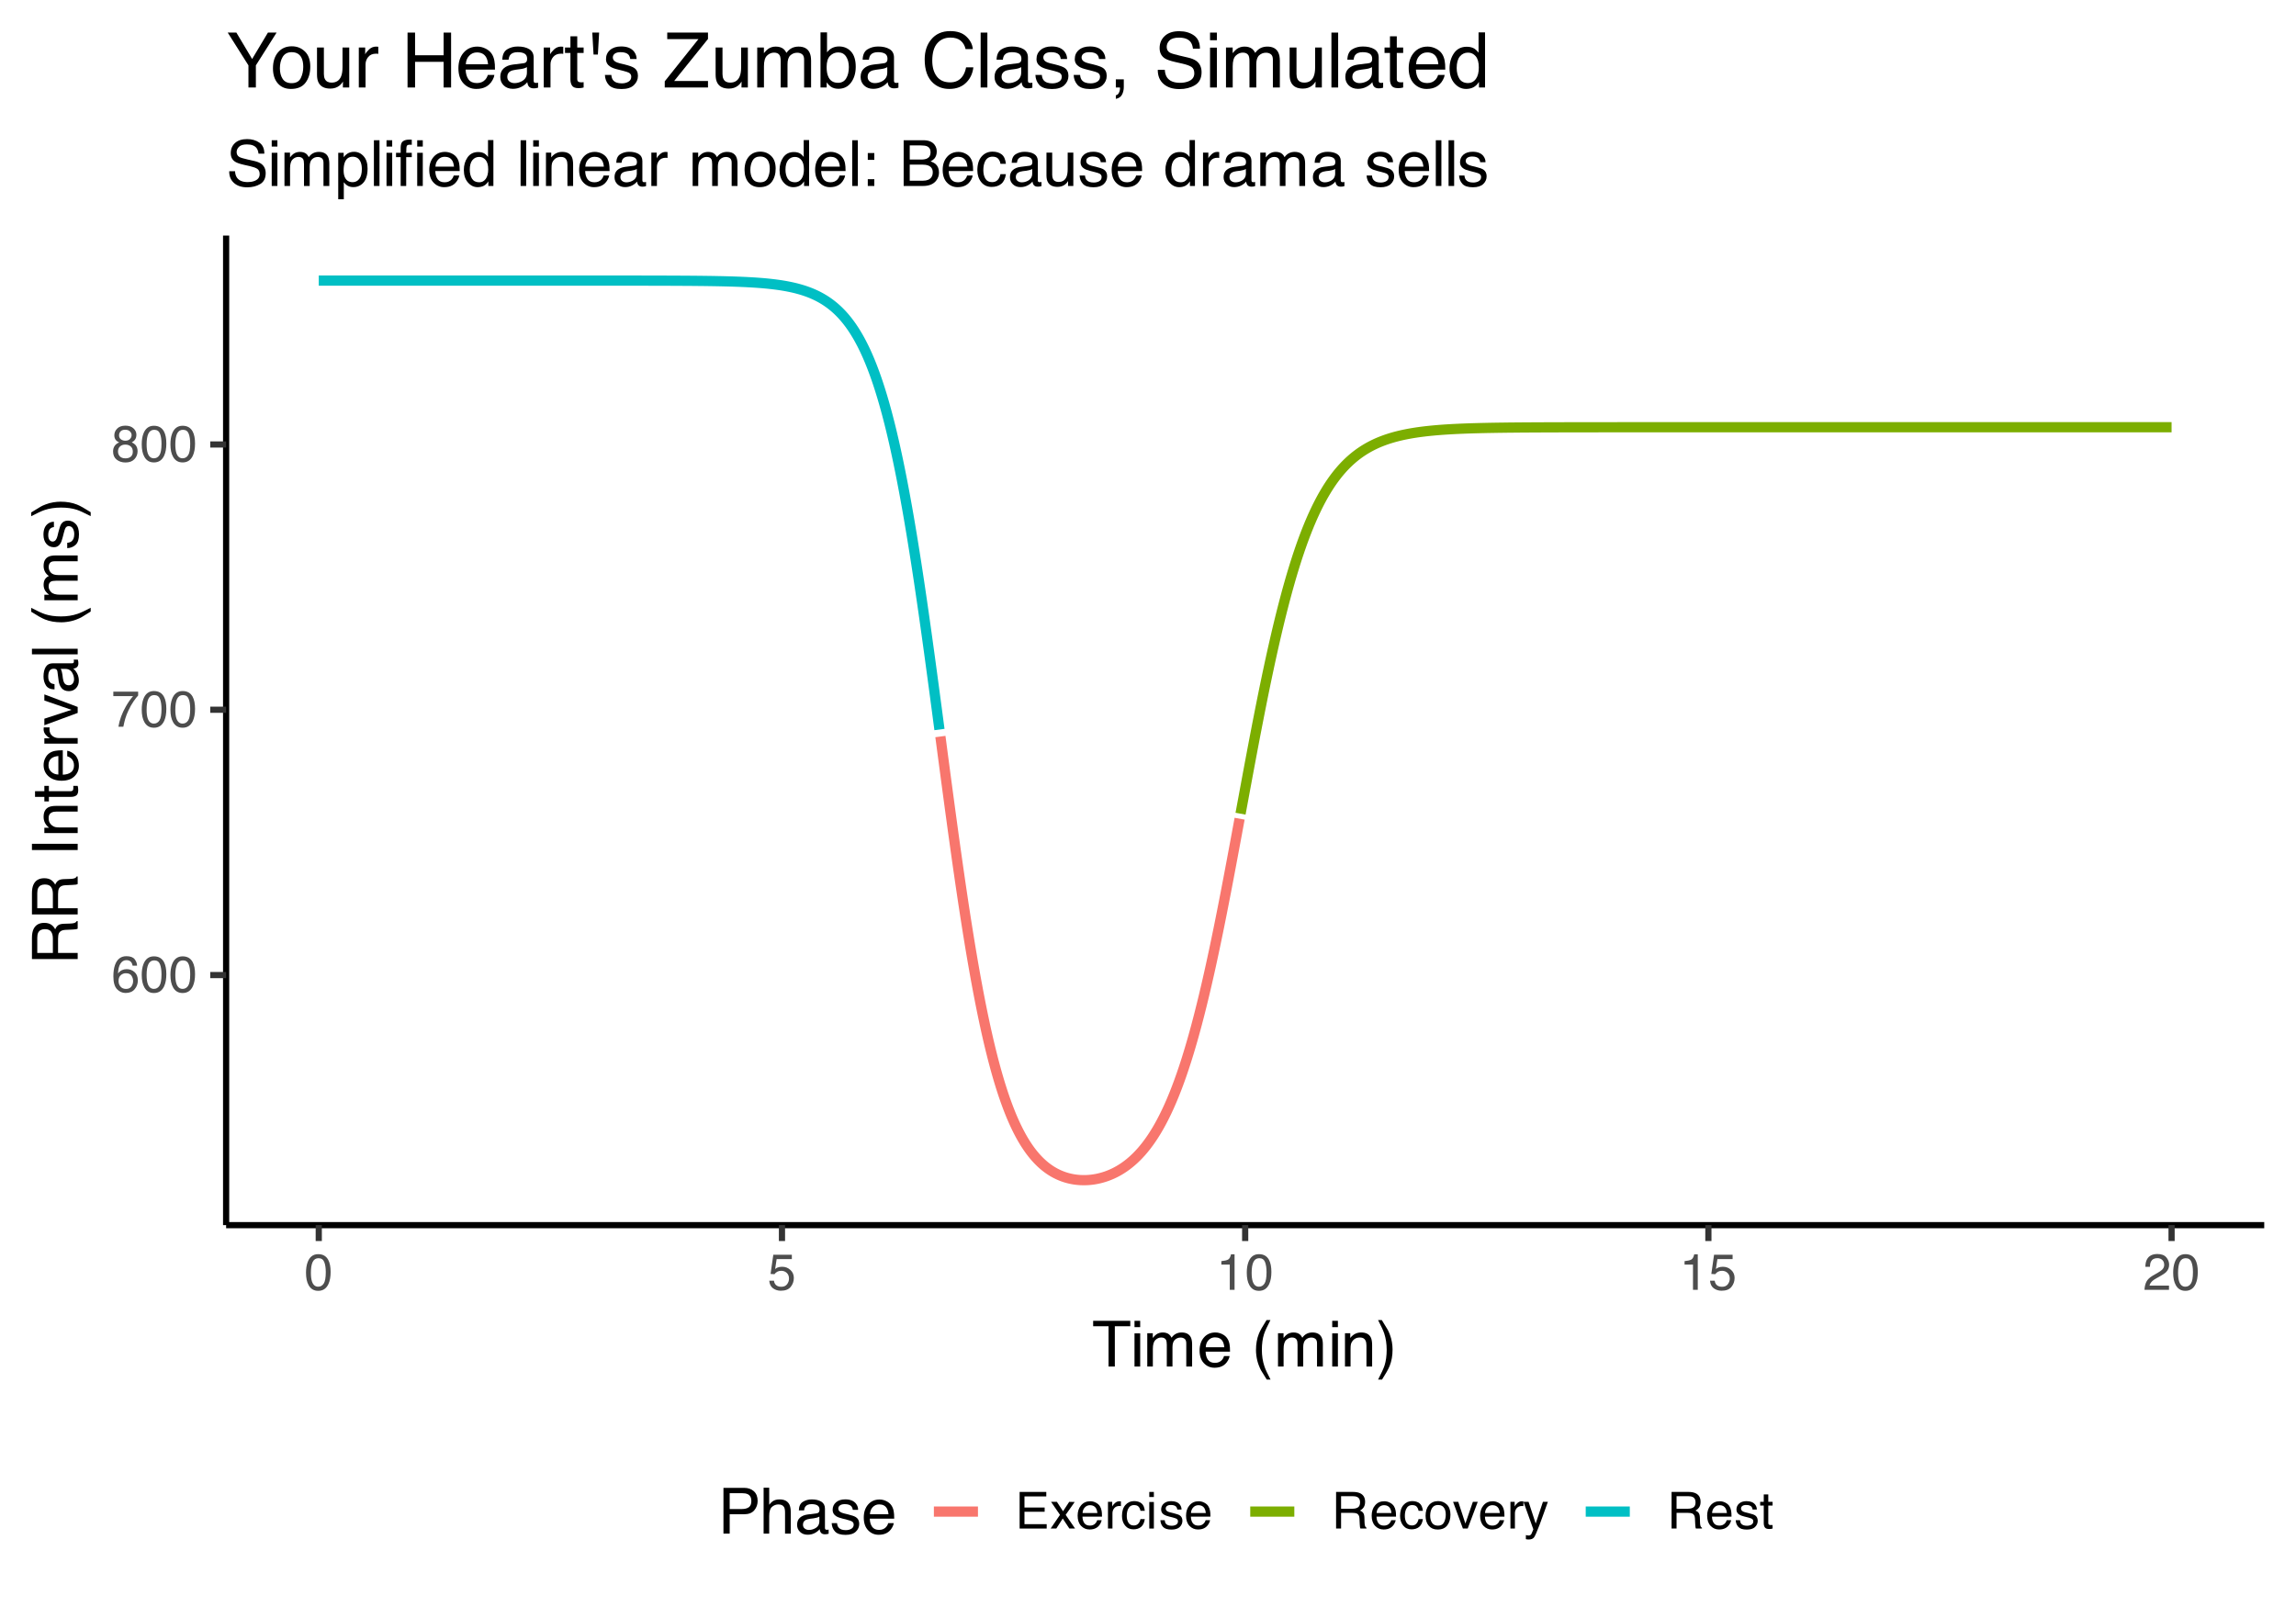 <?xml version="1.0" encoding="UTF-8"?>
<svg xmlns="http://www.w3.org/2000/svg" xmlns:xlink="http://www.w3.org/1999/xlink" width="720" height="504" viewBox="0 0 720 504">
<defs>
<g>
<g id="glyph-0-0">
<path d="M 0.516 0 L 0.516 -11.484 L 9.625 -11.484 L 9.625 0 Z M 8.188 -1.438 L 8.188 -10.047 L 1.953 -10.047 L 1.953 -1.438 Z M 8.188 -1.438 "/>
</g>
<g id="glyph-0-1">
<path d="M 4.688 -11.234 C 5.938 -11.234 6.805 -10.91 7.297 -10.266 C 7.785 -9.617 8.031 -8.953 8.031 -8.266 L 6.641 -8.266 C 6.555 -8.703 6.426 -9.047 6.25 -9.297 C 5.906 -9.766 5.391 -10 4.703 -10 C 3.922 -10 3.297 -9.633 2.828 -8.906 C 2.367 -8.188 2.113 -7.148 2.062 -5.797 C 2.383 -6.266 2.789 -6.617 3.281 -6.859 C 3.727 -7.066 4.227 -7.172 4.781 -7.172 C 5.719 -7.172 6.535 -6.867 7.234 -6.266 C 7.93 -5.672 8.281 -4.781 8.281 -3.594 C 8.281 -2.57 7.945 -1.664 7.281 -0.875 C 6.625 -0.094 5.68 0.297 4.453 0.297 C 3.41 0.297 2.508 -0.098 1.75 -0.891 C 0.988 -1.691 0.609 -3.035 0.609 -4.922 C 0.609 -6.305 0.773 -7.484 1.109 -8.453 C 1.766 -10.305 2.957 -11.234 4.688 -11.234 Z M 4.578 -0.969 C 5.316 -0.969 5.867 -1.211 6.234 -1.703 C 6.609 -2.203 6.797 -2.789 6.797 -3.469 C 6.797 -4.039 6.629 -4.586 6.297 -5.109 C 5.973 -5.629 5.379 -5.891 4.516 -5.891 C 3.91 -5.891 3.379 -5.688 2.922 -5.281 C 2.461 -4.883 2.234 -4.281 2.234 -3.469 C 2.234 -2.758 2.441 -2.164 2.859 -1.688 C 3.273 -1.207 3.848 -0.969 4.578 -0.969 Z M 4.578 -0.969 "/>
</g>
<g id="glyph-0-2">
<path d="M 4.328 -11.188 C 5.773 -11.188 6.82 -10.594 7.469 -9.406 C 7.969 -8.477 8.219 -7.211 8.219 -5.609 C 8.219 -4.086 7.992 -2.832 7.547 -1.844 C 6.891 -0.406 5.816 0.312 4.328 0.312 C 2.984 0.312 1.984 -0.273 1.328 -1.453 C 0.773 -2.422 0.5 -3.727 0.5 -5.375 C 0.5 -6.645 0.664 -7.734 1 -8.641 C 1.613 -10.336 2.723 -11.188 4.328 -11.188 Z M 4.312 -0.984 C 5.039 -0.984 5.617 -1.305 6.047 -1.953 C 6.484 -2.598 6.703 -3.801 6.703 -5.562 C 6.703 -6.832 6.547 -7.875 6.234 -8.688 C 5.922 -9.508 5.316 -9.922 4.422 -9.922 C 3.586 -9.922 2.977 -9.531 2.594 -8.75 C 2.219 -7.977 2.031 -6.832 2.031 -5.312 C 2.031 -4.176 2.148 -3.258 2.391 -2.562 C 2.766 -1.508 3.406 -0.984 4.312 -0.984 Z M 4.312 -0.984 "/>
</g>
<g id="glyph-0-3">
<path d="M 8.375 -11 L 8.375 -9.781 C 8.008 -9.426 7.531 -8.816 6.938 -7.953 C 6.344 -7.086 5.816 -6.156 5.359 -5.156 C 4.898 -4.188 4.555 -3.301 4.328 -2.5 C 4.172 -1.977 3.973 -1.145 3.734 0 L 2.188 0 C 2.539 -2.133 3.32 -4.258 4.531 -6.375 C 5.238 -7.613 5.988 -8.688 6.781 -9.594 L 0.594 -9.594 L 0.594 -11 Z M 8.375 -11 "/>
</g>
<g id="glyph-0-4">
<path d="M 4.359 -6.5 C 4.973 -6.5 5.453 -6.672 5.797 -7.016 C 6.148 -7.367 6.328 -7.785 6.328 -8.266 C 6.328 -8.68 6.16 -9.062 5.828 -9.406 C 5.492 -9.758 4.988 -9.938 4.312 -9.938 C 3.633 -9.938 3.145 -9.758 2.844 -9.406 C 2.539 -9.062 2.391 -8.656 2.391 -8.188 C 2.391 -7.656 2.582 -7.238 2.969 -6.938 C 3.363 -6.645 3.828 -6.5 4.359 -6.5 Z M 4.438 -0.969 C 5.094 -0.969 5.633 -1.141 6.062 -1.484 C 6.488 -1.836 6.703 -2.363 6.703 -3.062 C 6.703 -3.789 6.477 -4.344 6.031 -4.719 C 5.594 -5.094 5.031 -5.281 4.344 -5.281 C 3.664 -5.281 3.113 -5.086 2.688 -4.703 C 2.27 -4.316 2.062 -3.785 2.062 -3.109 C 2.062 -2.523 2.254 -2.02 2.641 -1.594 C 3.023 -1.176 3.625 -0.969 4.438 -0.969 Z M 2.438 -5.969 C 2.051 -6.133 1.75 -6.328 1.531 -6.547 C 1.113 -6.961 0.906 -7.504 0.906 -8.172 C 0.906 -9.004 1.207 -9.719 1.812 -10.312 C 2.414 -10.914 3.273 -11.219 4.391 -11.219 C 5.461 -11.219 6.301 -10.938 6.906 -10.375 C 7.52 -9.812 7.828 -9.148 7.828 -8.391 C 7.828 -7.691 7.648 -7.129 7.297 -6.703 C 7.098 -6.453 6.789 -6.211 6.375 -5.984 C 6.832 -5.766 7.195 -5.52 7.469 -5.25 C 7.957 -4.727 8.203 -4.051 8.203 -3.219 C 8.203 -2.227 7.867 -1.391 7.203 -0.703 C 6.547 -0.016 5.613 0.328 4.406 0.328 C 3.32 0.328 2.398 0.031 1.641 -0.562 C 0.891 -1.156 0.516 -2.016 0.516 -3.141 C 0.516 -3.805 0.676 -4.379 1 -4.859 C 1.32 -5.336 1.801 -5.707 2.438 -5.969 Z M 2.438 -5.969 "/>
</g>
<g id="glyph-0-5">
<path d="M 1.984 -2.859 C 2.078 -2.055 2.445 -1.5 3.094 -1.188 C 3.426 -1.031 3.812 -0.953 4.25 -0.953 C 5.082 -0.953 5.695 -1.219 6.094 -1.75 C 6.5 -2.281 6.703 -2.867 6.703 -3.516 C 6.703 -4.297 6.461 -4.898 5.984 -5.328 C 5.516 -5.754 4.945 -5.969 4.281 -5.969 C 3.789 -5.969 3.375 -5.875 3.031 -5.688 C 2.688 -5.5 2.391 -5.238 2.141 -4.906 L 0.922 -4.984 L 1.781 -11 L 7.594 -11 L 7.594 -9.641 L 2.828 -9.641 L 2.359 -6.531 C 2.617 -6.727 2.863 -6.879 3.094 -6.984 C 3.508 -7.148 3.992 -7.234 4.547 -7.234 C 5.566 -7.234 6.43 -6.898 7.141 -6.234 C 7.859 -5.578 8.219 -4.742 8.219 -3.734 C 8.219 -2.672 7.891 -1.734 7.234 -0.922 C 6.586 -0.117 5.547 0.281 4.109 0.281 C 3.203 0.281 2.395 0.023 1.688 -0.484 C 0.988 -1.004 0.598 -1.797 0.516 -2.859 Z M 1.984 -2.859 "/>
</g>
<g id="glyph-0-6">
<path d="M 1.531 -7.922 L 1.531 -9 C 2.551 -9.102 3.258 -9.27 3.656 -9.5 C 4.062 -9.727 4.363 -10.273 4.562 -11.141 L 5.672 -11.141 L 5.672 0 L 4.172 0 L 4.172 -7.922 Z M 1.531 -7.922 "/>
</g>
<g id="glyph-0-7">
<path d="M 0.5 0 C 0.551 -0.969 0.75 -1.805 1.094 -2.516 C 1.445 -3.234 2.125 -3.883 3.125 -4.469 L 4.625 -5.328 C 5.301 -5.723 5.773 -6.055 6.047 -6.328 C 6.473 -6.766 6.688 -7.258 6.688 -7.812 C 6.688 -8.469 6.488 -8.984 6.094 -9.359 C 5.707 -9.742 5.188 -9.938 4.531 -9.938 C 3.57 -9.938 2.906 -9.57 2.531 -8.844 C 2.332 -8.457 2.223 -7.914 2.203 -7.219 L 0.781 -7.219 C 0.789 -8.195 0.969 -8.992 1.312 -9.609 C 1.926 -10.691 3.004 -11.234 4.547 -11.234 C 5.828 -11.234 6.758 -10.883 7.344 -10.188 C 7.938 -9.5 8.234 -8.727 8.234 -7.875 C 8.234 -6.977 7.922 -6.211 7.297 -5.578 C 6.93 -5.211 6.273 -4.766 5.328 -4.234 L 4.266 -3.641 C 3.754 -3.359 3.352 -3.094 3.062 -2.844 C 2.539 -2.383 2.211 -1.879 2.078 -1.328 L 8.188 -1.328 L 8.188 0 Z M 0.5 0 "/>
</g>
<g id="glyph-0-8">
<path d="M 1.375 -11.484 L 9.734 -11.484 L 9.734 -10.078 L 2.891 -10.078 L 2.891 -6.594 L 9.219 -6.594 L 9.219 -5.266 L 2.891 -5.266 L 2.891 -1.375 L 9.859 -1.375 L 9.859 0 L 1.375 0 Z M 5.609 -11.484 Z M 5.609 -11.484 "/>
</g>
<g id="glyph-0-9">
<path d="M 0.234 -8.375 L 2.062 -8.375 L 3.984 -5.422 L 5.922 -8.375 L 7.641 -8.328 L 4.812 -4.297 L 7.766 0 L 5.969 0 L 3.891 -3.141 L 1.875 0 L 0.094 0 L 3.031 -4.297 Z M 0.234 -8.375 "/>
</g>
<g id="glyph-0-10">
<path d="M 4.516 -8.562 C 5.109 -8.562 5.68 -8.422 6.234 -8.141 C 6.797 -7.859 7.223 -7.5 7.516 -7.062 C 7.797 -6.633 7.984 -6.141 8.078 -5.578 C 8.16 -5.191 8.203 -4.578 8.203 -3.734 L 2.078 -3.734 C 2.098 -2.891 2.297 -2.207 2.672 -1.688 C 3.047 -1.176 3.629 -0.922 4.422 -0.922 C 5.148 -0.922 5.734 -1.164 6.172 -1.656 C 6.422 -1.938 6.598 -2.258 6.703 -2.625 L 8.094 -2.625 C 8.051 -2.32 7.926 -1.977 7.719 -1.594 C 7.52 -1.219 7.289 -0.91 7.031 -0.672 C 6.602 -0.254 6.078 0.023 5.453 0.172 C 5.109 0.254 4.723 0.297 4.297 0.297 C 3.254 0.297 2.367 -0.082 1.641 -0.844 C 0.922 -1.602 0.562 -2.664 0.562 -4.031 C 0.562 -5.375 0.926 -6.461 1.656 -7.297 C 2.383 -8.141 3.336 -8.562 4.516 -8.562 Z M 6.766 -4.859 C 6.703 -5.461 6.566 -5.945 6.359 -6.312 C 5.973 -6.988 5.332 -7.328 4.438 -7.328 C 3.789 -7.328 3.25 -7.094 2.812 -6.625 C 2.375 -6.164 2.141 -5.578 2.109 -4.859 Z M 4.391 -8.578 Z M 4.391 -8.578 "/>
</g>
<g id="glyph-0-11">
<path d="M 1.078 -8.375 L 2.406 -8.375 L 2.406 -6.922 C 2.52 -7.203 2.789 -7.547 3.219 -7.953 C 3.645 -8.359 4.133 -8.562 4.688 -8.562 C 4.719 -8.562 4.766 -8.555 4.828 -8.547 C 4.891 -8.547 4.992 -8.535 5.141 -8.516 L 5.141 -7.031 C 5.055 -7.051 4.977 -7.062 4.906 -7.062 C 4.844 -7.07 4.77 -7.078 4.688 -7.078 C 3.977 -7.078 3.43 -6.848 3.047 -6.391 C 2.672 -5.93 2.484 -5.406 2.484 -4.812 L 2.484 0 L 1.078 0 Z M 1.078 -8.375 "/>
</g>
<g id="glyph-0-12">
<path d="M 4.266 -8.609 C 5.203 -8.609 5.969 -8.379 6.562 -7.922 C 7.156 -7.461 7.508 -6.676 7.625 -5.562 L 6.266 -5.562 C 6.18 -6.07 5.988 -6.5 5.688 -6.844 C 5.395 -7.188 4.922 -7.359 4.266 -7.359 C 3.367 -7.359 2.727 -6.922 2.344 -6.047 C 2.094 -5.473 1.969 -4.77 1.969 -3.938 C 1.969 -3.102 2.145 -2.398 2.5 -1.828 C 2.852 -1.254 3.41 -0.969 4.172 -0.969 C 4.754 -0.969 5.211 -1.145 5.547 -1.5 C 5.891 -1.852 6.129 -2.344 6.266 -2.969 L 7.625 -2.969 C 7.469 -1.852 7.078 -1.035 6.453 -0.516 C 5.828 -0.004 5.031 0.25 4.062 0.25 C 2.969 0.25 2.094 -0.148 1.438 -0.953 C 0.789 -1.754 0.469 -2.754 0.469 -3.953 C 0.469 -5.422 0.82 -6.562 1.531 -7.375 C 2.25 -8.195 3.16 -8.609 4.266 -8.609 Z M 4.047 -8.578 Z M 4.047 -8.578 "/>
</g>
<g id="glyph-0-13">
<path d="M 1.031 -8.328 L 2.469 -8.328 L 2.469 0 L 1.031 0 Z M 1.031 -11.484 L 2.469 -11.484 L 2.469 -9.891 L 1.031 -9.891 Z M 1.031 -11.484 "/>
</g>
<g id="glyph-0-14">
<path d="M 1.875 -2.625 C 1.914 -2.156 2.031 -1.797 2.219 -1.547 C 2.57 -1.098 3.188 -0.875 4.062 -0.875 C 4.582 -0.875 5.039 -0.984 5.438 -1.203 C 5.832 -1.43 6.031 -1.785 6.031 -2.266 C 6.031 -2.617 5.875 -2.891 5.562 -3.078 C 5.352 -3.191 4.953 -3.328 4.359 -3.484 L 3.234 -3.766 C 2.523 -3.941 2 -4.141 1.656 -4.359 C 1.051 -4.734 0.75 -5.258 0.75 -5.938 C 0.75 -6.727 1.035 -7.367 1.609 -7.859 C 2.18 -8.348 2.945 -8.594 3.906 -8.594 C 5.164 -8.594 6.078 -8.223 6.641 -7.484 C 6.984 -7.016 7.148 -6.508 7.141 -5.969 L 5.812 -5.969 C 5.789 -6.281 5.68 -6.566 5.484 -6.828 C 5.16 -7.203 4.598 -7.391 3.797 -7.391 C 3.266 -7.391 2.863 -7.285 2.594 -7.078 C 2.32 -6.879 2.188 -6.613 2.188 -6.281 C 2.188 -5.914 2.363 -5.625 2.719 -5.406 C 2.926 -5.27 3.234 -5.156 3.641 -5.062 L 4.578 -4.828 C 5.586 -4.586 6.266 -4.352 6.609 -4.125 C 7.148 -3.758 7.422 -3.191 7.422 -2.422 C 7.422 -1.68 7.141 -1.035 6.578 -0.484 C 6.016 0.055 5.156 0.328 4 0.328 C 2.75 0.328 1.863 0.047 1.344 -0.516 C 0.832 -1.086 0.555 -1.789 0.516 -2.625 Z M 3.953 -8.578 Z M 3.953 -8.578 "/>
</g>
<g id="glyph-0-15">
<path d="M 6.562 -6.219 C 7.289 -6.219 7.863 -6.363 8.281 -6.656 C 8.707 -6.945 8.922 -7.473 8.922 -8.234 C 8.922 -9.055 8.625 -9.613 8.031 -9.906 C 7.719 -10.062 7.297 -10.141 6.766 -10.141 L 2.969 -10.141 L 2.969 -6.219 Z M 1.406 -11.484 L 6.719 -11.484 C 7.594 -11.484 8.316 -11.352 8.891 -11.094 C 9.961 -10.602 10.5 -9.703 10.5 -8.391 C 10.5 -7.703 10.359 -7.141 10.078 -6.703 C 9.797 -6.266 9.398 -5.91 8.891 -5.641 C 9.336 -5.461 9.672 -5.223 9.891 -4.922 C 10.117 -4.629 10.25 -4.148 10.281 -3.484 L 10.328 -1.938 C 10.348 -1.5 10.383 -1.176 10.438 -0.969 C 10.531 -0.602 10.695 -0.367 10.938 -0.266 L 10.938 0 L 9.031 0 C 8.977 -0.102 8.938 -0.234 8.906 -0.391 C 8.875 -0.547 8.848 -0.848 8.828 -1.297 L 8.734 -3.203 C 8.703 -3.953 8.426 -4.457 7.906 -4.719 C 7.602 -4.852 7.133 -4.922 6.5 -4.922 L 2.969 -4.922 L 2.969 0 L 1.406 0 Z M 1.406 -11.484 "/>
</g>
<g id="glyph-0-16">
<path d="M 4.359 -0.906 C 5.285 -0.906 5.922 -1.258 6.266 -1.969 C 6.617 -2.676 6.797 -3.461 6.797 -4.328 C 6.797 -5.109 6.672 -5.742 6.422 -6.234 C 6.023 -7.004 5.344 -7.391 4.375 -7.391 C 3.508 -7.391 2.879 -7.062 2.484 -6.406 C 2.098 -5.75 1.906 -4.957 1.906 -4.031 C 1.906 -3.133 2.098 -2.391 2.484 -1.797 C 2.879 -1.203 3.504 -0.906 4.359 -0.906 Z M 4.406 -8.609 C 5.488 -8.609 6.398 -8.25 7.141 -7.531 C 7.891 -6.812 8.266 -5.754 8.266 -4.359 C 8.266 -3.016 7.938 -1.898 7.281 -1.016 C 6.625 -0.129 5.602 0.312 4.219 0.312 C 3.07 0.312 2.16 -0.078 1.484 -0.859 C 0.805 -1.641 0.469 -2.688 0.469 -4 C 0.469 -5.406 0.82 -6.523 1.531 -7.359 C 2.25 -8.191 3.207 -8.609 4.406 -8.609 Z M 4.359 -8.578 Z M 4.359 -8.578 "/>
</g>
<g id="glyph-0-17">
<path d="M 1.719 -8.375 L 3.953 -1.562 L 6.297 -8.375 L 7.828 -8.375 L 4.672 0 L 3.172 0 L 0.094 -8.375 Z M 1.719 -8.375 "/>
</g>
<g id="glyph-0-18">
<path d="M 6.266 -8.375 L 7.812 -8.375 C 7.613 -7.832 7.176 -6.609 6.5 -4.703 C 5.988 -3.266 5.562 -2.094 5.219 -1.188 C 4.406 0.957 3.832 2.266 3.5 2.734 C 3.164 3.203 2.594 3.438 1.781 3.438 C 1.582 3.438 1.426 3.426 1.312 3.406 C 1.207 3.395 1.078 3.367 0.922 3.328 L 0.922 2.047 C 1.172 2.109 1.348 2.145 1.453 2.156 C 1.566 2.176 1.664 2.188 1.75 2.188 C 2.008 2.188 2.195 2.145 2.312 2.062 C 2.438 1.977 2.539 1.875 2.625 1.75 C 2.656 1.707 2.75 1.492 2.906 1.109 C 3.07 0.723 3.191 0.438 3.266 0.25 L 0.172 -8.375 L 1.766 -8.375 L 4 -1.562 Z M 4 -8.578 Z M 4 -8.578 "/>
</g>
<g id="glyph-0-19">
<path d="M 1.312 -10.703 L 2.734 -10.703 L 2.734 -8.375 L 4.078 -8.375 L 4.078 -7.219 L 2.734 -7.219 L 2.734 -1.766 C 2.734 -1.473 2.832 -1.273 3.031 -1.172 C 3.145 -1.117 3.328 -1.094 3.578 -1.094 C 3.648 -1.094 3.723 -1.094 3.797 -1.094 C 3.879 -1.094 3.973 -1.098 4.078 -1.109 L 4.078 0 C 3.91 0.051 3.738 0.086 3.562 0.109 C 3.395 0.129 3.207 0.141 3 0.141 C 2.344 0.141 1.895 -0.023 1.656 -0.359 C 1.426 -0.703 1.312 -1.145 1.312 -1.688 L 1.312 -7.219 L 0.188 -7.219 L 0.188 -8.375 L 1.312 -8.375 Z M 1.312 -10.703 "/>
</g>
<g id="glyph-1-0">
<path d="M 0.641 0 L 0.641 -14.344 L 12.031 -14.344 L 12.031 0 Z M 10.234 -1.797 L 10.234 -12.547 L 2.438 -12.547 L 2.438 -1.797 Z M 10.234 -1.797 "/>
</g>
<g id="glyph-1-1">
<path d="M 11.969 -14.344 L 11.969 -12.641 L 7.125 -12.641 L 7.125 0 L 5.156 0 L 5.156 -12.641 L 0.328 -12.641 L 0.328 -14.344 Z M 11.969 -14.344 "/>
</g>
<g id="glyph-1-2">
<path d="M 1.297 -10.406 L 3.078 -10.406 L 3.078 0 L 1.297 0 Z M 1.297 -14.344 L 3.078 -14.344 L 3.078 -12.359 L 1.297 -12.359 Z M 1.297 -14.344 "/>
</g>
<g id="glyph-1-3">
<path d="M 1.297 -10.453 L 3.031 -10.453 L 3.031 -8.969 C 3.445 -9.488 3.82 -9.863 4.156 -10.094 C 4.738 -10.488 5.398 -10.688 6.141 -10.688 C 6.973 -10.688 7.641 -10.484 8.141 -10.078 C 8.43 -9.848 8.691 -9.504 8.922 -9.047 C 9.316 -9.609 9.773 -10.02 10.297 -10.281 C 10.828 -10.551 11.422 -10.688 12.078 -10.688 C 13.484 -10.688 14.441 -10.18 14.953 -9.172 C 15.223 -8.617 15.359 -7.883 15.359 -6.969 L 15.359 0 L 13.531 0 L 13.531 -7.266 C 13.531 -7.961 13.352 -8.441 13 -8.703 C 12.656 -8.961 12.234 -9.094 11.734 -9.094 C 11.047 -9.094 10.453 -8.859 9.953 -8.391 C 9.453 -7.93 9.203 -7.16 9.203 -6.078 L 9.203 0 L 7.422 0 L 7.422 -6.828 C 7.422 -7.535 7.336 -8.051 7.172 -8.375 C 6.898 -8.863 6.398 -9.109 5.672 -9.109 C 5.004 -9.109 4.398 -8.848 3.859 -8.328 C 3.316 -7.816 3.047 -6.891 3.047 -5.547 L 3.047 0 L 1.297 0 Z M 1.297 -10.453 "/>
</g>
<g id="glyph-1-4">
<path d="M 5.641 -10.688 C 6.391 -10.688 7.109 -10.516 7.797 -10.172 C 8.492 -9.828 9.023 -9.375 9.391 -8.812 C 9.742 -8.289 9.977 -7.676 10.094 -6.969 C 10.195 -6.488 10.25 -5.723 10.25 -4.672 L 2.594 -4.672 C 2.625 -3.609 2.875 -2.754 3.344 -2.109 C 3.812 -1.473 4.535 -1.156 5.516 -1.156 C 6.43 -1.156 7.164 -1.457 7.719 -2.062 C 8.031 -2.414 8.25 -2.82 8.375 -3.281 L 10.109 -3.281 C 10.066 -2.895 9.914 -2.469 9.656 -2 C 9.395 -1.531 9.109 -1.145 8.797 -0.844 C 8.254 -0.32 7.594 0.031 6.812 0.219 C 6.383 0.32 5.906 0.375 5.375 0.375 C 4.07 0.375 2.969 -0.098 2.062 -1.047 C 1.156 -1.992 0.703 -3.32 0.703 -5.031 C 0.703 -6.707 1.156 -8.066 2.062 -9.109 C 2.977 -10.16 4.172 -10.688 5.641 -10.688 Z M 8.453 -6.062 C 8.379 -6.82 8.211 -7.43 7.953 -7.891 C 7.473 -8.734 6.664 -9.156 5.531 -9.156 C 4.727 -9.156 4.051 -8.863 3.5 -8.281 C 2.957 -7.695 2.672 -6.957 2.641 -6.062 Z M 5.484 -10.719 Z M 5.484 -10.719 "/>
</g>
<g id="glyph-1-5">
</g>
<g id="glyph-1-6">
<path d="M 5.922 -14.578 C 4.898 -12.598 4.234 -11.141 3.922 -10.203 C 3.461 -8.773 3.234 -7.125 3.234 -5.25 C 3.234 -3.363 3.5 -1.641 4.031 -0.078 C 4.352 0.891 4.992 2.273 5.953 4.078 L 4.766 4.078 C 3.816 2.598 3.227 1.648 3 1.234 C 2.77 0.828 2.52 0.27 2.25 -0.438 C 1.883 -1.395 1.633 -2.422 1.5 -3.516 C 1.426 -4.078 1.391 -4.617 1.391 -5.141 C 1.391 -7.066 1.691 -8.781 2.297 -10.281 C 2.68 -11.238 3.484 -12.672 4.703 -14.578 Z M 5.922 -14.578 "/>
</g>
<g id="glyph-1-7">
<path d="M 1.297 -10.453 L 2.953 -10.453 L 2.953 -8.969 C 3.453 -9.582 3.977 -10.02 4.531 -10.281 C 5.082 -10.551 5.695 -10.688 6.375 -10.688 C 7.863 -10.688 8.867 -10.172 9.391 -9.141 C 9.672 -8.578 9.812 -7.766 9.812 -6.703 L 9.812 0 L 8.031 0 L 8.031 -6.594 C 8.031 -7.227 7.938 -7.742 7.75 -8.141 C 7.438 -8.785 6.867 -9.109 6.047 -9.109 C 5.629 -9.109 5.285 -9.066 5.016 -8.984 C 4.535 -8.836 4.113 -8.551 3.75 -8.125 C 3.457 -7.781 3.266 -7.422 3.172 -7.047 C 3.086 -6.68 3.047 -6.16 3.047 -5.484 L 3.047 0 L 1.297 0 Z M 5.422 -10.719 Z M 5.422 -10.719 "/>
</g>
<g id="glyph-1-8">
<path d="M 0.688 4.078 C 1.727 2.066 2.398 0.598 2.703 -0.328 C 3.148 -1.734 3.375 -3.375 3.375 -5.25 C 3.375 -7.133 3.113 -8.859 2.594 -10.422 C 2.258 -11.379 1.617 -12.766 0.672 -14.578 L 1.844 -14.578 C 2.844 -12.973 3.445 -11.984 3.656 -11.609 C 3.875 -11.242 4.109 -10.727 4.359 -10.062 C 4.672 -9.25 4.891 -8.445 5.016 -7.656 C 5.148 -6.863 5.219 -6.098 5.219 -5.359 C 5.219 -3.43 4.914 -1.711 4.312 -0.203 C 3.926 0.766 3.129 2.191 1.922 4.078 Z M 0.688 4.078 "/>
</g>
<g id="glyph-1-9">
<path d="M 1.703 -14.344 L 8.172 -14.344 C 9.441 -14.344 10.469 -13.984 11.25 -13.266 C 12.031 -12.547 12.422 -11.535 12.422 -10.234 C 12.422 -9.117 12.07 -8.145 11.375 -7.312 C 10.676 -6.477 9.609 -6.062 8.172 -6.062 L 3.656 -6.062 L 3.656 0 L 1.703 0 Z M 10.453 -10.219 C 10.453 -11.281 10.062 -12 9.281 -12.375 C 8.852 -12.57 8.266 -12.672 7.516 -12.672 L 3.656 -12.672 L 3.656 -7.703 L 7.516 -7.703 C 8.391 -7.703 9.098 -7.883 9.641 -8.25 C 10.18 -8.625 10.453 -9.281 10.453 -10.219 Z M 10.453 -10.219 "/>
</g>
<g id="glyph-1-10">
<path d="M 1.297 -14.391 L 3.047 -14.391 L 3.047 -9.047 C 3.461 -9.566 3.836 -9.938 4.172 -10.156 C 4.734 -10.531 5.441 -10.719 6.297 -10.719 C 7.805 -10.719 8.832 -10.188 9.375 -9.125 C 9.664 -8.539 9.812 -7.734 9.812 -6.703 L 9.812 0 L 8.016 0 L 8.016 -6.594 C 8.016 -7.363 7.914 -7.926 7.719 -8.281 C 7.395 -8.852 6.797 -9.141 5.922 -9.141 C 5.191 -9.141 4.531 -8.891 3.938 -8.391 C 3.344 -7.891 3.047 -6.941 3.047 -5.547 L 3.047 0 L 1.297 0 Z M 1.297 -14.391 "/>
</g>
<g id="glyph-1-11">
<path d="M 2.641 -2.781 C 2.641 -2.27 2.82 -1.867 3.188 -1.578 C 3.562 -1.285 4.004 -1.141 4.516 -1.141 C 5.129 -1.141 5.727 -1.285 6.312 -1.578 C 7.289 -2.047 7.781 -2.82 7.781 -3.906 L 7.781 -5.328 C 7.562 -5.191 7.281 -5.078 6.938 -4.984 C 6.602 -4.891 6.273 -4.82 5.953 -4.781 L 4.891 -4.656 C 4.242 -4.562 3.766 -4.426 3.453 -4.25 C 2.91 -3.945 2.641 -3.457 2.641 -2.781 Z M 6.891 -6.344 C 7.297 -6.395 7.566 -6.562 7.703 -6.844 C 7.785 -7 7.828 -7.223 7.828 -7.516 C 7.828 -8.117 7.613 -8.555 7.188 -8.828 C 6.758 -9.098 6.148 -9.234 5.359 -9.234 C 4.43 -9.234 3.781 -8.984 3.406 -8.484 C 3.188 -8.211 3.047 -7.805 2.984 -7.266 L 1.344 -7.266 C 1.375 -8.555 1.789 -9.453 2.594 -9.953 C 3.395 -10.461 4.328 -10.719 5.391 -10.719 C 6.617 -10.719 7.617 -10.484 8.391 -10.016 C 9.148 -9.547 9.531 -8.816 9.531 -7.828 L 9.531 -1.797 C 9.531 -1.617 9.566 -1.473 9.641 -1.359 C 9.711 -1.242 9.875 -1.188 10.125 -1.188 C 10.195 -1.188 10.281 -1.191 10.375 -1.203 C 10.477 -1.211 10.582 -1.227 10.688 -1.25 L 10.688 0.047 C 10.414 0.129 10.207 0.176 10.062 0.188 C 9.926 0.207 9.734 0.219 9.484 0.219 C 8.879 0.219 8.441 0.004 8.172 -0.422 C 8.023 -0.648 7.922 -0.973 7.859 -1.391 C 7.504 -0.922 6.988 -0.508 6.312 -0.156 C 5.645 0.188 4.91 0.359 4.109 0.359 C 3.129 0.359 2.332 0.062 1.719 -0.531 C 1.102 -1.125 0.797 -1.863 0.797 -2.75 C 0.797 -3.719 1.098 -4.469 1.703 -5 C 2.316 -5.531 3.113 -5.859 4.094 -5.984 Z M 5.438 -10.719 Z M 5.438 -10.719 "/>
</g>
<g id="glyph-1-12">
<path d="M 2.328 -3.281 C 2.379 -2.695 2.531 -2.25 2.781 -1.938 C 3.219 -1.363 3.984 -1.078 5.078 -1.078 C 5.734 -1.078 6.305 -1.219 6.797 -1.5 C 7.297 -1.789 7.547 -2.234 7.547 -2.828 C 7.547 -3.273 7.344 -3.613 6.938 -3.844 C 6.688 -3.988 6.188 -4.156 5.438 -4.344 L 4.047 -4.703 C 3.148 -4.922 2.492 -5.164 2.078 -5.438 C 1.316 -5.914 0.938 -6.57 0.938 -7.406 C 0.938 -8.395 1.289 -9.195 2 -9.812 C 2.719 -10.426 3.68 -10.734 4.891 -10.734 C 6.461 -10.734 7.598 -10.27 8.297 -9.344 C 8.734 -8.758 8.941 -8.129 8.922 -7.453 L 7.266 -7.453 C 7.234 -7.848 7.094 -8.207 6.844 -8.531 C 6.438 -9 5.738 -9.234 4.75 -9.234 C 4.082 -9.234 3.578 -9.102 3.234 -8.844 C 2.891 -8.594 2.719 -8.258 2.719 -7.844 C 2.719 -7.383 2.945 -7.02 3.406 -6.75 C 3.664 -6.582 4.047 -6.438 4.547 -6.312 L 5.719 -6.031 C 6.977 -5.727 7.82 -5.43 8.25 -5.141 C 8.938 -4.691 9.281 -3.988 9.281 -3.031 C 9.281 -2.094 8.926 -1.285 8.219 -0.609 C 7.508 0.066 6.43 0.406 4.984 0.406 C 3.43 0.406 2.332 0.051 1.688 -0.656 C 1.039 -1.363 0.691 -2.238 0.641 -3.281 Z M 4.938 -10.719 Z M 4.938 -10.719 "/>
</g>
<g id="glyph-1-13">
<path d="M 2.797 -4.625 C 2.836 -3.812 3.031 -3.148 3.375 -2.641 C 4.02 -1.691 5.156 -1.219 6.781 -1.219 C 7.508 -1.219 8.172 -1.32 8.766 -1.531 C 9.93 -1.938 10.516 -2.66 10.516 -3.703 C 10.516 -4.484 10.27 -5.039 9.781 -5.375 C 9.281 -5.695 8.504 -5.977 7.453 -6.219 L 5.516 -6.656 C 4.242 -6.945 3.344 -7.266 2.812 -7.609 C 1.906 -8.203 1.453 -9.098 1.453 -10.297 C 1.453 -11.586 1.895 -12.645 2.781 -13.469 C 3.676 -14.289 4.941 -14.703 6.578 -14.703 C 8.078 -14.703 9.352 -14.336 10.406 -13.609 C 11.457 -12.891 11.984 -11.734 11.984 -10.141 L 10.156 -10.141 C 10.062 -10.91 9.852 -11.5 9.531 -11.906 C 8.938 -12.656 7.93 -13.031 6.516 -13.031 C 5.367 -13.031 4.547 -12.785 4.047 -12.297 C 3.547 -11.816 3.297 -11.258 3.297 -10.625 C 3.297 -9.926 3.586 -9.41 4.172 -9.078 C 4.555 -8.867 5.426 -8.609 6.781 -8.297 L 8.797 -7.844 C 9.766 -7.625 10.508 -7.32 11.031 -6.938 C 11.945 -6.258 12.406 -5.285 12.406 -4.016 C 12.406 -2.422 11.828 -1.281 10.672 -0.594 C 9.516 0.082 8.172 0.422 6.641 0.422 C 4.859 0.422 3.461 -0.035 2.453 -0.953 C 1.441 -1.859 0.945 -3.082 0.969 -4.625 Z M 6.719 -14.734 Z M 6.719 -14.734 "/>
</g>
<g id="glyph-1-14">
<path d="M 5.703 -1.188 C 6.523 -1.188 7.207 -1.531 7.75 -2.219 C 8.289 -2.906 8.562 -3.93 8.562 -5.297 C 8.562 -6.129 8.441 -6.844 8.203 -7.438 C 7.742 -8.594 6.91 -9.172 5.703 -9.172 C 4.484 -9.172 3.648 -8.562 3.203 -7.344 C 2.961 -6.695 2.844 -5.867 2.844 -4.859 C 2.844 -4.055 2.961 -3.367 3.203 -2.797 C 3.66 -1.723 4.492 -1.188 5.703 -1.188 Z M 1.156 -10.406 L 2.859 -10.406 L 2.859 -9.031 C 3.211 -9.5 3.598 -9.863 4.016 -10.125 C 4.609 -10.52 5.305 -10.719 6.109 -10.719 C 7.285 -10.719 8.285 -10.258 9.109 -9.344 C 9.941 -8.438 10.359 -7.141 10.359 -5.453 C 10.359 -3.18 9.766 -1.555 8.578 -0.578 C 7.816 0.047 6.938 0.359 5.938 0.359 C 5.145 0.359 4.484 0.18 3.953 -0.172 C 3.641 -0.359 3.289 -0.691 2.906 -1.172 L 2.906 4.172 L 1.156 4.172 Z M 1.156 -10.406 "/>
</g>
<g id="glyph-1-15">
<path d="M 1.344 -14.344 L 3.094 -14.344 L 3.094 0 L 1.344 0 Z M 1.344 -14.344 "/>
</g>
<g id="glyph-1-16">
<path d="M 1.734 -12.047 C 1.754 -12.773 1.879 -13.312 2.109 -13.656 C 2.516 -14.25 3.305 -14.547 4.484 -14.547 C 4.598 -14.547 4.711 -14.539 4.828 -14.531 C 4.941 -14.531 5.07 -14.523 5.219 -14.516 L 5.219 -12.906 C 5.039 -12.926 4.91 -12.938 4.828 -12.938 C 4.742 -12.938 4.664 -12.938 4.594 -12.938 C 4.062 -12.938 3.742 -12.797 3.641 -12.516 C 3.535 -12.242 3.484 -11.539 3.484 -10.406 L 5.219 -10.406 L 5.219 -9.031 L 3.469 -9.031 L 3.469 0 L 1.734 0 L 1.734 -9.031 L 0.281 -9.031 L 0.281 -10.406 L 1.734 -10.406 Z M 6.922 -12.359 L 6.922 -14.344 L 8.672 -14.344 L 8.672 -12.359 Z M 6.922 -10.406 L 8.672 -10.406 L 8.672 0 L 6.922 0 Z M 6.922 -10.406 "/>
</g>
<g id="glyph-1-17">
<path d="M 2.406 -5.109 C 2.406 -3.984 2.641 -3.039 3.109 -2.281 C 3.586 -1.531 4.352 -1.156 5.406 -1.156 C 6.219 -1.156 6.883 -1.504 7.406 -2.203 C 7.926 -2.91 8.188 -3.914 8.188 -5.219 C 8.188 -6.539 7.914 -7.52 7.375 -8.156 C 6.844 -8.789 6.176 -9.109 5.375 -9.109 C 4.488 -9.109 3.77 -8.77 3.219 -8.094 C 2.676 -7.414 2.406 -6.422 2.406 -5.109 Z M 5.047 -10.641 C 5.848 -10.641 6.52 -10.473 7.062 -10.141 C 7.375 -9.941 7.727 -9.598 8.125 -9.109 L 8.125 -14.391 L 9.812 -14.391 L 9.812 0 L 8.234 0 L 8.234 -1.453 C 7.828 -0.805 7.344 -0.336 6.781 -0.047 C 6.219 0.234 5.578 0.375 4.859 0.375 C 3.691 0.375 2.68 -0.113 1.828 -1.094 C 0.973 -2.07 0.547 -3.379 0.547 -5.016 C 0.547 -6.535 0.93 -7.852 1.703 -8.969 C 2.484 -10.082 3.598 -10.641 5.047 -10.641 Z M 5.047 -10.641 "/>
</g>
<g id="glyph-1-18">
<path d="M 1.344 -10.453 L 3.016 -10.453 L 3.016 -8.656 C 3.148 -9.008 3.484 -9.438 4.016 -9.938 C 4.547 -10.438 5.16 -10.688 5.859 -10.688 C 5.891 -10.688 5.941 -10.68 6.016 -10.672 C 6.098 -10.672 6.234 -10.66 6.422 -10.641 L 6.422 -8.797 C 6.316 -8.805 6.219 -8.816 6.125 -8.828 C 6.039 -8.836 5.945 -8.844 5.844 -8.844 C 4.957 -8.844 4.273 -8.555 3.797 -7.984 C 3.328 -7.41 3.094 -6.754 3.094 -6.016 L 3.094 0 L 1.344 0 Z M 1.344 -10.453 "/>
</g>
<g id="glyph-1-19">
<path d="M 5.438 -1.141 C 6.602 -1.141 7.398 -1.578 7.828 -2.453 C 8.266 -3.336 8.484 -4.32 8.484 -5.406 C 8.484 -6.375 8.328 -7.164 8.016 -7.781 C 7.523 -8.75 6.672 -9.234 5.453 -9.234 C 4.379 -9.234 3.598 -8.82 3.109 -8 C 2.629 -7.176 2.391 -6.188 2.391 -5.031 C 2.391 -3.914 2.629 -2.988 3.109 -2.25 C 3.598 -1.508 4.375 -1.141 5.438 -1.141 Z M 5.516 -10.766 C 6.859 -10.766 7.992 -10.312 8.922 -9.406 C 9.859 -8.508 10.328 -7.191 10.328 -5.453 C 10.328 -3.766 9.914 -2.367 9.094 -1.266 C 8.27 -0.172 7 0.375 5.281 0.375 C 3.832 0.375 2.688 -0.109 1.844 -1.078 C 1 -2.055 0.578 -3.363 0.578 -5 C 0.578 -6.758 1.02 -8.16 1.906 -9.203 C 2.801 -10.242 4.004 -10.766 5.516 -10.766 Z M 5.453 -10.719 Z M 5.453 -10.719 "/>
</g>
<g id="glyph-1-20">
<path d="M 2.219 -10.328 L 4.266 -10.328 L 4.266 -8.188 L 2.219 -8.188 Z M 2.219 -2.125 L 4.266 -2.125 L 4.266 0 L 2.219 0 Z M 2.219 -2.125 "/>
</g>
<g id="glyph-1-21">
<path d="M 6.922 -8.281 C 7.734 -8.281 8.367 -8.395 8.828 -8.625 C 9.547 -8.977 9.906 -9.625 9.906 -10.562 C 9.906 -11.5 9.523 -12.129 8.766 -12.453 C 8.328 -12.629 7.688 -12.719 6.844 -12.719 L 3.375 -12.719 L 3.375 -8.281 Z M 7.562 -1.656 C 8.758 -1.656 9.613 -2.004 10.125 -2.703 C 10.438 -3.129 10.594 -3.656 10.594 -4.281 C 10.594 -5.32 10.129 -6.031 9.203 -6.406 C 8.703 -6.602 8.047 -6.703 7.234 -6.703 L 3.375 -6.703 L 3.375 -1.656 Z M 1.469 -14.344 L 7.641 -14.344 C 9.316 -14.344 10.508 -13.844 11.219 -12.844 C 11.633 -12.25 11.844 -11.566 11.844 -10.797 C 11.844 -9.891 11.586 -9.145 11.078 -8.562 C 10.805 -8.258 10.422 -7.977 9.922 -7.719 C 10.66 -7.445 11.211 -7.133 11.578 -6.781 C 12.223 -6.156 12.547 -5.289 12.547 -4.188 C 12.547 -3.258 12.254 -2.426 11.672 -1.688 C 10.805 -0.562 9.43 0 7.547 0 L 1.469 0 Z M 1.469 -14.344 "/>
</g>
<g id="glyph-1-22">
<path d="M 5.328 -10.766 C 6.504 -10.766 7.461 -10.477 8.203 -9.906 C 8.941 -9.332 9.383 -8.344 9.531 -6.938 L 7.828 -6.938 C 7.723 -7.582 7.484 -8.117 7.109 -8.547 C 6.734 -8.973 6.141 -9.188 5.328 -9.188 C 4.203 -9.188 3.398 -8.641 2.922 -7.547 C 2.609 -6.836 2.453 -5.961 2.453 -4.922 C 2.453 -3.867 2.672 -2.984 3.109 -2.266 C 3.555 -1.555 4.254 -1.203 5.203 -1.203 C 5.93 -1.203 6.508 -1.426 6.938 -1.875 C 7.363 -2.32 7.66 -2.93 7.828 -3.703 L 9.531 -3.703 C 9.332 -2.316 8.844 -1.301 8.062 -0.656 C 7.281 -0.02 6.281 0.297 5.062 0.297 C 3.695 0.297 2.609 -0.203 1.797 -1.203 C 0.984 -2.203 0.578 -3.445 0.578 -4.938 C 0.578 -6.781 1.02 -8.211 1.906 -9.234 C 2.801 -10.254 3.941 -10.766 5.328 -10.766 Z M 5.047 -10.719 Z M 5.047 -10.719 "/>
</g>
<g id="glyph-1-23">
<path d="M 3.047 -10.453 L 3.047 -3.516 C 3.047 -2.984 3.129 -2.547 3.297 -2.203 C 3.609 -1.578 4.191 -1.266 5.047 -1.266 C 6.273 -1.266 7.109 -1.812 7.547 -2.906 C 7.785 -3.5 7.906 -4.305 7.906 -5.328 L 7.906 -10.453 L 9.672 -10.453 L 9.672 0 L 8.016 0 L 8.031 -1.547 C 7.801 -1.148 7.516 -0.812 7.172 -0.531 C 6.504 0.008 5.691 0.281 4.734 0.281 C 3.242 0.281 2.227 -0.219 1.688 -1.219 C 1.395 -1.75 1.25 -2.457 1.25 -3.344 L 1.25 -10.453 Z M 5.453 -10.719 Z M 5.453 -10.719 "/>
</g>
<g id="glyph-2-0">
<path d="M 0 -0.641 L -14.344 -0.641 L -14.344 -12.031 L 0 -12.031 Z M -1.797 -10.234 L -12.547 -10.234 L -12.547 -2.438 L -1.797 -2.438 Z M -1.797 -10.234 "/>
</g>
<g id="glyph-2-1">
<path d="M -7.781 -8.188 C -7.781 -9.102 -7.961 -9.828 -8.328 -10.359 C -8.691 -10.891 -9.348 -11.156 -10.297 -11.156 C -11.316 -11.156 -12.016 -10.785 -12.391 -10.047 C -12.578 -9.641 -12.672 -9.109 -12.672 -8.453 L -12.672 -3.703 L -7.781 -3.703 Z M -14.344 -1.766 L -14.344 -8.406 C -14.344 -9.5 -14.188 -10.398 -13.875 -11.109 C -13.258 -12.453 -12.129 -13.125 -10.484 -13.125 C -9.617 -13.125 -8.91 -12.945 -8.359 -12.594 C -7.816 -12.238 -7.379 -11.742 -7.047 -11.109 C -6.816 -11.66 -6.516 -12.078 -6.141 -12.359 C -5.773 -12.648 -5.176 -12.812 -4.344 -12.844 L -2.422 -12.906 C -1.879 -12.926 -1.473 -12.973 -1.203 -13.047 C -0.742 -13.16 -0.453 -13.367 -0.328 -13.672 L 0 -13.672 L 0 -11.297 C -0.125 -11.223 -0.281 -11.164 -0.469 -11.125 C -0.664 -11.094 -1.047 -11.062 -1.609 -11.031 L -4 -10.922 C -4.938 -10.867 -5.566 -10.52 -5.891 -9.875 C -6.066 -9.5 -6.156 -8.914 -6.156 -8.125 L -6.156 -3.703 L 0 -3.703 L 0 -1.766 Z M -14.344 -1.766 "/>
</g>
<g id="glyph-2-2">
</g>
<g id="glyph-2-3">
<path d="M -14.344 -1.969 L -14.344 -3.922 L 0 -3.922 L 0 -1.969 Z M -14.344 -1.969 "/>
</g>
<g id="glyph-2-4">
<path d="M -10.453 -1.297 L -10.453 -2.953 L -8.969 -2.953 C -9.582 -3.453 -10.02 -3.977 -10.281 -4.531 C -10.551 -5.082 -10.688 -5.695 -10.688 -6.375 C -10.688 -7.863 -10.172 -8.867 -9.141 -9.391 C -8.578 -9.672 -7.766 -9.812 -6.703 -9.812 L 0 -9.812 L 0 -8.031 L -6.594 -8.031 C -7.227 -8.031 -7.742 -7.938 -8.141 -7.75 C -8.785 -7.438 -9.109 -6.867 -9.109 -6.047 C -9.109 -5.629 -9.066 -5.285 -8.984 -5.016 C -8.836 -4.535 -8.551 -4.113 -8.125 -3.75 C -7.781 -3.457 -7.422 -3.266 -7.047 -3.172 C -6.68 -3.086 -6.16 -3.047 -5.484 -3.047 L 0 -3.047 L 0 -1.297 Z M -10.719 -5.422 Z M -10.719 -5.422 "/>
</g>
<g id="glyph-2-5">
<path d="M -13.375 -1.641 L -13.375 -3.422 L -10.453 -3.422 L -10.453 -5.094 L -9.031 -5.094 L -9.031 -3.422 L -2.203 -3.422 C -1.836 -3.422 -1.594 -3.547 -1.469 -3.797 C -1.395 -3.93 -1.359 -4.156 -1.359 -4.469 C -1.359 -4.551 -1.359 -4.641 -1.359 -4.734 C -1.367 -4.836 -1.379 -4.957 -1.391 -5.094 L 0 -5.094 C 0.062 -4.883 0.102 -4.672 0.125 -4.453 C 0.156 -4.234 0.172 -4 0.172 -3.75 C 0.172 -2.926 -0.035 -2.367 -0.453 -2.078 C -0.879 -1.785 -1.426 -1.641 -2.094 -1.641 L -9.031 -1.641 L -9.031 -0.219 L -10.453 -0.219 L -10.453 -1.641 Z M -13.375 -1.641 "/>
</g>
<g id="glyph-2-6">
<path d="M -10.688 -5.641 C -10.688 -6.391 -10.516 -7.109 -10.172 -7.797 C -9.828 -8.492 -9.375 -9.023 -8.812 -9.391 C -8.289 -9.742 -7.676 -9.977 -6.969 -10.094 C -6.488 -10.195 -5.723 -10.25 -4.672 -10.25 L -4.672 -2.594 C -3.609 -2.625 -2.754 -2.875 -2.109 -3.344 C -1.473 -3.812 -1.156 -4.535 -1.156 -5.516 C -1.156 -6.43 -1.457 -7.164 -2.062 -7.719 C -2.414 -8.031 -2.82 -8.25 -3.281 -8.375 L -3.281 -10.109 C -2.895 -10.066 -2.469 -9.914 -2 -9.656 C -1.531 -9.395 -1.145 -9.109 -0.844 -8.797 C -0.32 -8.254 0.031 -7.594 0.219 -6.812 C 0.32 -6.383 0.375 -5.906 0.375 -5.375 C 0.375 -4.07 -0.098 -2.969 -1.047 -2.062 C -1.992 -1.156 -3.32 -0.703 -5.031 -0.703 C -6.707 -0.703 -8.066 -1.156 -9.109 -2.062 C -10.16 -2.977 -10.688 -4.172 -10.688 -5.641 Z M -6.062 -8.453 C -6.82 -8.379 -7.43 -8.211 -7.891 -7.953 C -8.734 -7.473 -9.156 -6.664 -9.156 -5.531 C -9.156 -4.727 -8.863 -4.051 -8.281 -3.5 C -7.695 -2.957 -6.957 -2.672 -6.062 -2.641 Z M -10.719 -5.484 Z M -10.719 -5.484 "/>
</g>
<g id="glyph-2-7">
<path d="M -10.453 -1.344 L -10.453 -3.016 L -8.656 -3.016 C -9.008 -3.148 -9.438 -3.484 -9.938 -4.016 C -10.438 -4.547 -10.688 -5.16 -10.688 -5.859 C -10.688 -5.891 -10.68 -5.941 -10.672 -6.016 C -10.672 -6.098 -10.66 -6.234 -10.641 -6.422 L -8.797 -6.422 C -8.805 -6.316 -8.816 -6.219 -8.828 -6.125 C -8.836 -6.039 -8.844 -5.945 -8.844 -5.844 C -8.844 -4.957 -8.555 -4.273 -7.984 -3.797 C -7.41 -3.328 -6.754 -3.094 -6.016 -3.094 L 0 -3.094 L 0 -1.344 Z M -10.453 -1.344 "/>
</g>
<g id="glyph-2-8">
<path d="M -10.453 -2.156 L -1.938 -4.938 L -10.453 -7.859 L -10.453 -9.781 L 0 -5.844 L 0 -3.969 L -10.453 -0.109 Z M -10.453 -2.156 "/>
</g>
<g id="glyph-2-9">
<path d="M -2.781 -2.641 C -2.27 -2.641 -1.867 -2.82 -1.578 -3.188 C -1.285 -3.562 -1.141 -4.004 -1.141 -4.516 C -1.141 -5.129 -1.285 -5.727 -1.578 -6.312 C -2.047 -7.289 -2.82 -7.781 -3.906 -7.781 L -5.328 -7.781 C -5.191 -7.562 -5.078 -7.281 -4.984 -6.938 C -4.891 -6.602 -4.82 -6.273 -4.781 -5.953 L -4.656 -4.891 C -4.562 -4.242 -4.426 -3.766 -4.25 -3.453 C -3.945 -2.91 -3.457 -2.641 -2.781 -2.641 Z M -6.344 -6.891 C -6.395 -7.297 -6.562 -7.566 -6.844 -7.703 C -7 -7.785 -7.223 -7.828 -7.516 -7.828 C -8.117 -7.828 -8.555 -7.613 -8.828 -7.188 C -9.098 -6.758 -9.234 -6.148 -9.234 -5.359 C -9.234 -4.43 -8.984 -3.781 -8.484 -3.406 C -8.211 -3.188 -7.805 -3.047 -7.266 -2.984 L -7.266 -1.344 C -8.555 -1.375 -9.453 -1.789 -9.953 -2.594 C -10.461 -3.395 -10.719 -4.328 -10.719 -5.391 C -10.719 -6.617 -10.484 -7.617 -10.016 -8.391 C -9.547 -9.148 -8.816 -9.531 -7.828 -9.531 L -1.797 -9.531 C -1.617 -9.531 -1.473 -9.566 -1.359 -9.641 C -1.242 -9.711 -1.188 -9.875 -1.188 -10.125 C -1.188 -10.195 -1.191 -10.281 -1.203 -10.375 C -1.211 -10.477 -1.227 -10.582 -1.25 -10.688 L 0.047 -10.688 C 0.129 -10.414 0.176 -10.207 0.188 -10.062 C 0.207 -9.926 0.219 -9.734 0.219 -9.484 C 0.219 -8.879 0.004 -8.441 -0.422 -8.172 C -0.648 -8.023 -0.973 -7.922 -1.391 -7.859 C -0.922 -7.504 -0.508 -6.988 -0.156 -6.312 C 0.188 -5.645 0.359 -4.91 0.359 -4.109 C 0.359 -3.129 0.062 -2.332 -0.531 -1.719 C -1.125 -1.102 -1.863 -0.797 -2.75 -0.797 C -3.719 -0.797 -4.469 -1.098 -5 -1.703 C -5.531 -2.316 -5.859 -3.113 -5.984 -4.094 Z M -10.719 -5.438 Z M -10.719 -5.438 "/>
</g>
<g id="glyph-2-10">
<path d="M -14.344 -1.344 L -14.344 -3.094 L 0 -3.094 L 0 -1.344 Z M -14.344 -1.344 "/>
</g>
<g id="glyph-2-11">
<path d="M -14.578 -5.922 C -12.598 -4.898 -11.141 -4.234 -10.203 -3.922 C -8.773 -3.461 -7.125 -3.234 -5.25 -3.234 C -3.363 -3.234 -1.641 -3.5 -0.078 -4.031 C 0.891 -4.352 2.273 -4.992 4.078 -5.953 L 4.078 -4.766 C 2.598 -3.816 1.648 -3.227 1.234 -3 C 0.828 -2.77 0.27 -2.52 -0.438 -2.25 C -1.395 -1.883 -2.422 -1.633 -3.516 -1.5 C -4.078 -1.426 -4.617 -1.391 -5.141 -1.391 C -7.066 -1.391 -8.781 -1.691 -10.281 -2.297 C -11.238 -2.68 -12.672 -3.484 -14.578 -4.703 Z M -14.578 -5.922 "/>
</g>
<g id="glyph-2-12">
<path d="M -10.453 -1.297 L -10.453 -3.031 L -8.969 -3.031 C -9.488 -3.445 -9.863 -3.82 -10.094 -4.156 C -10.488 -4.738 -10.688 -5.398 -10.688 -6.141 C -10.688 -6.973 -10.484 -7.641 -10.078 -8.141 C -9.848 -8.43 -9.504 -8.691 -9.047 -8.922 C -9.609 -9.316 -10.02 -9.773 -10.281 -10.297 C -10.551 -10.828 -10.688 -11.422 -10.688 -12.078 C -10.688 -13.484 -10.18 -14.441 -9.172 -14.953 C -8.617 -15.223 -7.883 -15.359 -6.969 -15.359 L 0 -15.359 L 0 -13.531 L -7.266 -13.531 C -7.961 -13.531 -8.441 -13.352 -8.703 -13 C -8.961 -12.656 -9.094 -12.234 -9.094 -11.734 C -9.094 -11.047 -8.859 -10.453 -8.391 -9.953 C -7.93 -9.453 -7.16 -9.203 -6.078 -9.203 L 0 -9.203 L 0 -7.422 L -6.828 -7.422 C -7.535 -7.422 -8.051 -7.336 -8.375 -7.172 C -8.863 -6.898 -9.109 -6.398 -9.109 -5.672 C -9.109 -5.004 -8.848 -4.398 -8.328 -3.859 C -7.816 -3.316 -6.891 -3.047 -5.547 -3.047 L 0 -3.047 L 0 -1.297 Z M -10.453 -1.297 "/>
</g>
<g id="glyph-2-13">
<path d="M -3.281 -2.328 C -2.695 -2.379 -2.25 -2.531 -1.938 -2.781 C -1.363 -3.219 -1.078 -3.984 -1.078 -5.078 C -1.078 -5.734 -1.219 -6.305 -1.5 -6.797 C -1.789 -7.297 -2.234 -7.547 -2.828 -7.547 C -3.273 -7.547 -3.613 -7.344 -3.844 -6.938 C -3.988 -6.688 -4.156 -6.188 -4.344 -5.438 L -4.703 -4.047 C -4.922 -3.148 -5.164 -2.492 -5.438 -2.078 C -5.914 -1.316 -6.57 -0.938 -7.406 -0.938 C -8.395 -0.938 -9.195 -1.289 -9.812 -2 C -10.426 -2.719 -10.734 -3.68 -10.734 -4.891 C -10.734 -6.461 -10.27 -7.598 -9.344 -8.297 C -8.758 -8.734 -8.129 -8.941 -7.453 -8.922 L -7.453 -7.266 C -7.848 -7.234 -8.207 -7.094 -8.531 -6.844 C -9 -6.438 -9.234 -5.738 -9.234 -4.75 C -9.234 -4.082 -9.102 -3.578 -8.844 -3.234 C -8.594 -2.891 -8.258 -2.719 -7.844 -2.719 C -7.383 -2.719 -7.02 -2.945 -6.75 -3.406 C -6.582 -3.664 -6.438 -4.047 -6.312 -4.547 L -6.031 -5.719 C -5.727 -6.977 -5.43 -7.82 -5.141 -8.25 C -4.691 -8.938 -3.988 -9.281 -3.031 -9.281 C -2.094 -9.281 -1.285 -8.926 -0.609 -8.219 C 0.066 -7.508 0.406 -6.43 0.406 -4.984 C 0.406 -3.43 0.051 -2.332 -0.656 -1.688 C -1.363 -1.039 -2.238 -0.691 -3.281 -0.641 Z M -10.719 -4.938 Z M -10.719 -4.938 "/>
</g>
<g id="glyph-2-14">
<path d="M 4.078 -0.688 C 2.066 -1.727 0.598 -2.398 -0.328 -2.703 C -1.734 -3.148 -3.375 -3.375 -5.25 -3.375 C -7.133 -3.375 -8.859 -3.113 -10.422 -2.594 C -11.379 -2.258 -12.766 -1.617 -14.578 -0.672 L -14.578 -1.844 C -12.973 -2.844 -11.984 -3.445 -11.609 -3.656 C -11.242 -3.875 -10.727 -4.109 -10.062 -4.359 C -9.25 -4.672 -8.445 -4.891 -7.656 -5.016 C -6.863 -5.148 -6.098 -5.219 -5.359 -5.219 C -3.43 -5.219 -1.711 -4.914 -0.203 -4.312 C 0.766 -3.926 2.191 -3.129 4.078 -1.922 Z M 4.078 -0.688 "/>
</g>
<g id="glyph-3-0">
<path d="M 0.781 0 L 0.781 -17.219 L 14.438 -17.219 L 14.438 0 Z M 12.281 -2.156 L 12.281 -15.062 L 2.938 -15.062 L 2.938 -2.156 Z M 12.281 -2.156 "/>
</g>
<g id="glyph-3-1">
<path d="M 0.5 -17.219 L 3.219 -17.219 L 8.156 -8.938 L 13.109 -17.219 L 15.828 -17.219 L 9.328 -6.938 L 9.328 0 L 7 0 L 7 -6.938 Z M 8.188 -17.219 Z M 8.188 -17.219 "/>
</g>
<g id="glyph-3-2">
<path d="M 6.531 -1.359 C 7.926 -1.359 8.883 -1.883 9.406 -2.938 C 9.926 -4 10.188 -5.18 10.188 -6.484 C 10.188 -7.648 10 -8.602 9.625 -9.344 C 9.031 -10.5 8.004 -11.078 6.547 -11.078 C 5.266 -11.078 4.328 -10.582 3.734 -9.594 C 3.148 -8.613 2.859 -7.426 2.859 -6.031 C 2.859 -4.695 3.148 -3.582 3.734 -2.688 C 4.328 -1.801 5.258 -1.359 6.531 -1.359 Z M 6.609 -12.922 C 8.223 -12.922 9.586 -12.379 10.703 -11.297 C 11.828 -10.223 12.391 -8.641 12.391 -6.547 C 12.391 -4.516 11.895 -2.836 10.906 -1.516 C 9.926 -0.203 8.398 0.453 6.328 0.453 C 4.598 0.453 3.223 -0.129 2.203 -1.297 C 1.191 -2.461 0.688 -4.031 0.688 -6 C 0.688 -8.113 1.223 -9.797 2.297 -11.047 C 3.367 -12.297 4.805 -12.922 6.609 -12.922 Z M 6.547 -12.859 Z M 6.547 -12.859 "/>
</g>
<g id="glyph-3-3">
<path d="M 3.656 -12.547 L 3.656 -4.219 C 3.656 -3.582 3.758 -3.062 3.969 -2.656 C 4.344 -1.906 5.039 -1.531 6.062 -1.531 C 7.531 -1.531 8.531 -2.188 9.062 -3.5 C 9.352 -4.195 9.5 -5.16 9.5 -6.391 L 9.5 -12.547 L 11.609 -12.547 L 11.609 0 L 9.609 0 L 9.641 -1.859 C 9.359 -1.379 9.016 -0.973 8.609 -0.641 C 7.805 0.016 6.832 0.344 5.688 0.344 C 3.895 0.344 2.676 -0.254 2.031 -1.453 C 1.676 -2.098 1.5 -2.953 1.5 -4.016 L 1.5 -12.547 Z M 6.547 -12.859 Z M 6.547 -12.859 "/>
</g>
<g id="glyph-3-4">
<path d="M 1.609 -12.547 L 3.609 -12.547 L 3.609 -10.391 C 3.773 -10.805 4.176 -11.316 4.812 -11.922 C 5.457 -12.523 6.195 -12.828 7.031 -12.828 C 7.07 -12.828 7.141 -12.82 7.234 -12.812 C 7.328 -12.812 7.488 -12.801 7.719 -12.781 L 7.719 -10.547 C 7.594 -10.566 7.473 -10.582 7.359 -10.594 C 7.254 -10.602 7.141 -10.609 7.016 -10.609 C 5.953 -10.609 5.133 -10.266 4.562 -9.578 C 4 -8.898 3.719 -8.113 3.719 -7.219 L 3.719 0 L 1.609 0 Z M 1.609 -12.547 "/>
</g>
<g id="glyph-3-5">
</g>
<g id="glyph-3-6">
<path d="M 1.891 -17.219 L 4.25 -17.219 L 4.25 -10.109 L 13.203 -10.109 L 13.203 -17.219 L 15.547 -17.219 L 15.547 0 L 13.203 0 L 13.203 -8.047 L 4.25 -8.047 L 4.25 0 L 1.891 0 Z M 1.891 -17.219 "/>
</g>
<g id="glyph-3-7">
<path d="M 6.781 -12.828 C 7.664 -12.828 8.523 -12.617 9.359 -12.203 C 10.203 -11.785 10.844 -11.242 11.281 -10.578 C 11.695 -9.953 11.977 -9.219 12.125 -8.375 C 12.25 -7.789 12.312 -6.867 12.312 -5.609 L 3.109 -5.609 C 3.148 -4.328 3.453 -3.301 4.016 -2.531 C 4.578 -1.77 5.445 -1.391 6.625 -1.391 C 7.727 -1.391 8.609 -1.75 9.266 -2.469 C 9.641 -2.895 9.906 -3.383 10.062 -3.938 L 12.125 -3.938 C 12.07 -3.477 11.891 -2.961 11.578 -2.391 C 11.273 -1.828 10.93 -1.367 10.547 -1.016 C 9.91 -0.391 9.117 0.035 8.172 0.266 C 7.66 0.391 7.086 0.453 6.453 0.453 C 4.891 0.453 3.562 -0.113 2.469 -1.25 C 1.383 -2.395 0.844 -3.988 0.844 -6.031 C 0.844 -8.051 1.391 -9.688 2.484 -10.938 C 3.578 -12.195 5.008 -12.828 6.781 -12.828 Z M 10.141 -7.281 C 10.055 -8.195 9.859 -8.926 9.547 -9.469 C 8.961 -10.488 7.992 -11 6.641 -11 C 5.672 -11 4.859 -10.645 4.203 -9.938 C 3.547 -9.238 3.203 -8.352 3.172 -7.281 Z M 6.578 -12.859 Z M 6.578 -12.859 "/>
</g>
<g id="glyph-3-8">
<path d="M 3.172 -3.344 C 3.172 -2.727 3.391 -2.242 3.828 -1.891 C 4.273 -1.547 4.805 -1.375 5.422 -1.375 C 6.16 -1.375 6.879 -1.547 7.578 -1.891 C 8.742 -2.461 9.328 -3.395 9.328 -4.688 L 9.328 -6.391 C 9.066 -6.223 8.734 -6.082 8.328 -5.969 C 7.922 -5.863 7.523 -5.789 7.141 -5.75 L 5.859 -5.578 C 5.098 -5.473 4.523 -5.312 4.141 -5.094 C 3.492 -4.727 3.172 -4.145 3.172 -3.344 Z M 8.281 -7.609 C 8.758 -7.672 9.082 -7.875 9.25 -8.219 C 9.344 -8.406 9.391 -8.676 9.391 -9.031 C 9.391 -9.75 9.133 -10.27 8.625 -10.594 C 8.113 -10.914 7.379 -11.078 6.422 -11.078 C 5.316 -11.078 4.535 -10.781 4.078 -10.188 C 3.816 -9.852 3.648 -9.363 3.578 -8.719 L 1.609 -8.719 C 1.648 -10.27 2.148 -11.348 3.109 -11.953 C 4.078 -12.555 5.195 -12.859 6.469 -12.859 C 7.945 -12.859 9.145 -12.578 10.062 -12.016 C 10.977 -11.453 11.438 -10.578 11.438 -9.391 L 11.438 -2.156 C 11.438 -1.938 11.477 -1.758 11.562 -1.625 C 11.656 -1.5 11.848 -1.438 12.141 -1.438 C 12.234 -1.438 12.336 -1.441 12.453 -1.453 C 12.578 -1.461 12.703 -1.477 12.828 -1.5 L 12.828 0.062 C 12.504 0.156 12.254 0.211 12.078 0.234 C 11.91 0.254 11.676 0.266 11.375 0.266 C 10.656 0.266 10.129 0.008 9.797 -0.5 C 9.629 -0.781 9.508 -1.172 9.438 -1.672 C 9.008 -1.109 8.391 -0.617 7.578 -0.203 C 6.773 0.211 5.891 0.422 4.922 0.422 C 3.754 0.422 2.801 0.066 2.062 -0.641 C 1.332 -1.348 0.969 -2.234 0.969 -3.297 C 0.969 -4.461 1.328 -5.363 2.047 -6 C 2.773 -6.645 3.727 -7.039 4.906 -7.188 Z M 6.531 -12.859 Z M 6.531 -12.859 "/>
</g>
<g id="glyph-3-9">
<path d="M 1.969 -16.062 L 4.109 -16.062 L 4.109 -12.547 L 6.109 -12.547 L 6.109 -10.828 L 4.109 -10.828 L 4.109 -2.641 C 4.109 -2.203 4.254 -1.91 4.547 -1.766 C 4.711 -1.672 4.988 -1.625 5.375 -1.625 C 5.469 -1.625 5.57 -1.625 5.688 -1.625 C 5.812 -1.633 5.953 -1.648 6.109 -1.672 L 6.109 0 C 5.867 0.07 5.613 0.125 5.344 0.156 C 5.082 0.188 4.801 0.203 4.5 0.203 C 3.52 0.203 2.852 -0.047 2.5 -0.547 C 2.145 -1.055 1.969 -1.711 1.969 -2.516 L 1.969 -10.828 L 0.266 -10.828 L 0.266 -12.547 L 1.969 -12.547 Z M 1.969 -16.062 "/>
</g>
<g id="glyph-3-10">
<path d="M 3.969 -17.219 L 3.578 -10.328 L 2.219 -10.328 L 1.828 -17.219 Z M 3.969 -17.219 "/>
</g>
<g id="glyph-3-11">
<path d="M 2.797 -3.938 C 2.859 -3.238 3.035 -2.703 3.328 -2.328 C 3.859 -1.641 4.781 -1.297 6.094 -1.297 C 6.875 -1.297 7.562 -1.469 8.156 -1.812 C 8.75 -2.156 9.047 -2.68 9.047 -3.391 C 9.047 -3.93 8.805 -4.344 8.328 -4.625 C 8.023 -4.789 7.426 -4.988 6.531 -5.219 L 4.859 -5.641 C 3.785 -5.898 2.992 -6.195 2.484 -6.531 C 1.578 -7.102 1.125 -7.891 1.125 -8.891 C 1.125 -10.078 1.551 -11.035 2.406 -11.766 C 3.258 -12.504 4.41 -12.875 5.859 -12.875 C 7.754 -12.875 9.117 -12.32 9.953 -11.219 C 10.473 -10.508 10.727 -9.75 10.719 -8.938 L 8.719 -8.938 C 8.676 -9.414 8.508 -9.852 8.219 -10.25 C 7.727 -10.801 6.891 -11.078 5.703 -11.078 C 4.898 -11.078 4.289 -10.922 3.875 -10.609 C 3.469 -10.305 3.266 -9.906 3.266 -9.406 C 3.266 -8.863 3.535 -8.426 4.078 -8.094 C 4.391 -7.906 4.852 -7.734 5.469 -7.578 L 6.859 -7.25 C 8.367 -6.875 9.383 -6.516 9.906 -6.172 C 10.727 -5.641 11.141 -4.797 11.141 -3.641 C 11.141 -2.516 10.711 -1.547 9.859 -0.734 C 9.016 0.078 7.723 0.484 5.984 0.484 C 4.117 0.484 2.797 0.062 2.016 -0.781 C 1.242 -1.633 0.832 -2.688 0.781 -3.938 Z M 5.922 -12.859 Z M 5.922 -12.859 "/>
</g>
<g id="glyph-3-12">
<path d="M 0.547 -1.938 L 11.109 -15.172 L 1.328 -15.172 L 1.328 -17.219 L 14.109 -17.219 L 14.109 -15.219 L 3.5 -2.047 L 14.109 -2.047 L 14.109 0 L 0.547 0 Z M 7.719 -17.219 Z M 7.719 -17.219 "/>
</g>
<g id="glyph-3-13">
<path d="M 1.547 -12.547 L 3.641 -12.547 L 3.641 -10.766 C 4.141 -11.391 4.594 -11.844 5 -12.125 C 5.688 -12.594 6.473 -12.828 7.359 -12.828 C 8.359 -12.828 9.164 -12.582 9.781 -12.094 C 10.125 -11.812 10.438 -11.398 10.719 -10.859 C 11.188 -11.523 11.734 -12.02 12.359 -12.344 C 12.992 -12.664 13.707 -12.828 14.5 -12.828 C 16.188 -12.828 17.332 -12.219 17.938 -11 C 18.27 -10.344 18.438 -9.461 18.438 -8.359 L 18.438 0 L 16.25 0 L 16.25 -8.719 C 16.25 -9.551 16.035 -10.125 15.609 -10.438 C 15.191 -10.75 14.688 -10.906 14.094 -10.906 C 13.258 -10.906 12.539 -10.629 11.938 -10.078 C 11.344 -9.523 11.047 -8.598 11.047 -7.297 L 11.047 0 L 8.906 0 L 8.906 -8.188 C 8.906 -9.039 8.805 -9.664 8.609 -10.062 C 8.285 -10.645 7.688 -10.938 6.812 -10.938 C 6.008 -10.938 5.281 -10.625 4.625 -10 C 3.977 -9.383 3.656 -8.27 3.656 -6.656 L 3.656 0 L 1.547 0 Z M 1.547 -12.547 "/>
</g>
<g id="glyph-3-14">
<path d="M 1.391 -17.281 L 3.438 -17.281 L 3.438 -11.031 C 3.895 -11.633 4.441 -12.094 5.078 -12.406 C 5.723 -12.719 6.422 -12.875 7.172 -12.875 C 8.734 -12.875 10 -12.336 10.969 -11.266 C 11.945 -10.191 12.438 -8.609 12.438 -6.516 C 12.438 -4.535 11.953 -2.883 10.984 -1.562 C 10.023 -0.25 8.695 0.406 7 0.406 C 6.039 0.406 5.234 0.172 4.578 -0.297 C 4.191 -0.566 3.773 -1.004 3.328 -1.609 L 3.328 0 L 1.391 0 Z M 6.875 -1.469 C 8.008 -1.469 8.859 -1.922 9.422 -2.828 C 9.992 -3.734 10.281 -4.926 10.281 -6.406 C 10.281 -7.727 9.992 -8.82 9.422 -9.688 C 8.859 -10.562 8.023 -11 6.922 -11 C 5.961 -11 5.117 -10.641 4.391 -9.922 C 3.672 -9.211 3.312 -8.039 3.312 -6.406 C 3.312 -5.227 3.461 -4.273 3.766 -3.547 C 4.316 -2.16 5.352 -1.469 6.875 -1.469 Z M 6.875 -1.469 "/>
</g>
<g id="glyph-3-15">
<path d="M 9.078 -17.688 C 11.266 -17.688 12.957 -17.109 14.156 -15.953 C 15.363 -14.805 16.031 -13.504 16.156 -12.047 L 13.891 -12.047 C 13.629 -13.16 13.113 -14.039 12.344 -14.688 C 11.57 -15.332 10.492 -15.656 9.109 -15.656 C 7.41 -15.656 6.039 -15.055 5 -13.859 C 3.957 -12.672 3.438 -10.848 3.438 -8.391 C 3.438 -6.379 3.906 -4.742 4.844 -3.484 C 5.789 -2.234 7.195 -1.609 9.062 -1.609 C 10.781 -1.609 12.086 -2.27 12.984 -3.594 C 13.461 -4.281 13.816 -5.191 14.047 -6.328 L 16.328 -6.328 C 16.117 -4.516 15.445 -2.992 14.312 -1.766 C 12.945 -0.285 11.102 0.453 8.781 0.453 C 6.781 0.453 5.098 -0.156 3.734 -1.375 C 1.953 -2.977 1.062 -5.453 1.062 -8.797 C 1.062 -11.328 1.734 -13.406 3.078 -15.031 C 4.523 -16.801 6.523 -17.688 9.078 -17.688 Z M 8.609 -17.688 Z M 8.609 -17.688 "/>
</g>
<g id="glyph-3-16">
<path d="M 1.609 -17.219 L 3.719 -17.219 L 3.719 0 L 1.609 0 Z M 1.609 -17.219 "/>
</g>
<g id="glyph-3-17">
<path d="M 2 2.453 C 2.531 2.359 2.906 1.977 3.125 1.312 C 3.25 0.957 3.312 0.617 3.312 0.297 C 3.312 0.242 3.305 0.191 3.297 0.141 C 3.297 0.098 3.285 0.051 3.266 0 L 2 0 L 2 -2.562 L 4.5 -2.562 L 4.5 -0.188 C 4.5 0.738 4.312 1.551 3.938 2.25 C 3.562 2.957 2.914 3.395 2 3.562 Z M 2 2.453 "/>
</g>
<g id="glyph-3-18">
<path d="M 3.359 -5.562 C 3.41 -4.582 3.641 -3.785 4.047 -3.172 C 4.816 -2.035 6.18 -1.469 8.141 -1.469 C 9.016 -1.469 9.812 -1.594 10.531 -1.844 C 11.914 -2.32 12.609 -3.188 12.609 -4.438 C 12.609 -5.375 12.316 -6.047 11.734 -6.453 C 11.141 -6.836 10.207 -7.176 8.938 -7.469 L 6.609 -8 C 5.086 -8.344 4.008 -8.719 3.375 -9.125 C 2.281 -9.844 1.734 -10.922 1.734 -12.359 C 1.734 -13.898 2.27 -15.164 3.344 -16.156 C 4.414 -17.156 5.93 -17.656 7.891 -17.656 C 9.691 -17.656 11.223 -17.219 12.484 -16.344 C 13.742 -15.469 14.375 -14.078 14.375 -12.172 L 12.188 -12.172 C 12.07 -13.086 11.82 -13.789 11.438 -14.281 C 10.727 -15.188 9.52 -15.641 7.812 -15.641 C 6.438 -15.641 5.445 -15.348 4.844 -14.766 C 4.25 -14.191 3.953 -13.52 3.953 -12.75 C 3.953 -11.906 4.301 -11.289 5 -10.906 C 5.469 -10.656 6.516 -10.344 8.141 -9.969 L 10.547 -9.406 C 11.711 -9.145 12.613 -8.785 13.25 -8.328 C 14.344 -7.516 14.891 -6.344 14.891 -4.812 C 14.891 -2.906 14.191 -1.539 12.797 -0.719 C 11.41 0.094 9.801 0.5 7.969 0.5 C 5.832 0.5 4.156 -0.047 2.938 -1.141 C 1.727 -2.223 1.133 -3.695 1.156 -5.562 Z M 8.062 -17.688 Z M 8.062 -17.688 "/>
</g>
<g id="glyph-3-19">
<path d="M 1.547 -12.5 L 3.688 -12.5 L 3.688 0 L 1.547 0 Z M 1.547 -17.219 L 3.688 -17.219 L 3.688 -14.828 L 1.547 -14.828 Z M 1.547 -17.219 "/>
</g>
<g id="glyph-3-20">
<path d="M 2.891 -6.125 C 2.891 -4.781 3.172 -3.656 3.734 -2.75 C 4.305 -1.844 5.223 -1.391 6.484 -1.391 C 7.461 -1.391 8.266 -1.812 8.891 -2.656 C 9.516 -3.5 9.828 -4.703 9.828 -6.266 C 9.828 -7.859 9.504 -9.035 8.859 -9.797 C 8.211 -10.555 7.41 -10.938 6.453 -10.938 C 5.391 -10.938 4.531 -10.531 3.875 -9.719 C 3.219 -8.906 2.891 -7.707 2.891 -6.125 Z M 6.062 -12.781 C 7.02 -12.781 7.82 -12.578 8.469 -12.172 C 8.844 -11.93 9.27 -11.52 9.75 -10.938 L 9.75 -17.281 L 11.781 -17.281 L 11.781 0 L 9.875 0 L 9.875 -1.75 C 9.383 -0.977 8.801 -0.414 8.125 -0.062 C 7.457 0.281 6.691 0.453 5.828 0.453 C 4.43 0.453 3.219 -0.133 2.188 -1.312 C 1.164 -2.488 0.656 -4.055 0.656 -6.016 C 0.656 -7.836 1.117 -9.422 2.047 -10.766 C 2.984 -12.109 4.32 -12.781 6.062 -12.781 Z M 6.062 -12.781 "/>
</g>
</g>
<clipPath id="clip-0">
<path clip-rule="nonzero" d="M 70.91 73.887 L 710.039 73.887 L 710.039 384.238 L 70.91 384.238 Z M 70.91 73.887 "/>
</clipPath>
</defs>
<rect x="-72" y="-50.4" width="864" height="604.8" fill="rgb(100%, 100%, 100%)" fill-opacity="1"/>
<rect x="-72" y="-50.4" width="864" height="604.8" fill="rgb(100%, 100%, 100%)" fill-opacity="1"/>
<path fill="none" stroke-width="1.94" stroke-linecap="round" stroke-linejoin="round" stroke="rgb(100%, 100%, 100%)" stroke-opacity="1" stroke-miterlimit="10" d="M 0 504 L 720 504 L 720 0 L 0 0 Z M 0 504 "/>
<g clip-path="url(#clip-0)">
<path fill-rule="nonzero" fill="rgb(100%, 100%, 100%)" fill-opacity="1" d="M 70.91 384.238 L 710.039 384.238 L 710.039 73.887 L 70.91 73.887 Z M 70.91 384.238 "/>
</g>
<path fill="none" stroke-width="3.201" stroke-linecap="butt" stroke-linejoin="round" stroke="rgb(97.255%, 46.275%, 42.745%)" stroke-opacity="1" stroke-miterlimit="10" d="M 294.895 230.996 L 295.188 233.199 L 295.766 237.598 L 296.059 239.793 L 296.348 241.984 L 296.637 244.172 L 296.93 246.355 L 297.219 248.531 L 297.512 250.699 L 297.801 252.855 L 298.09 255.008 L 298.383 257.145 L 298.672 259.273 L 298.961 261.391 L 299.254 263.492 L 299.543 265.578 L 299.836 267.652 L 300.125 269.711 L 300.414 271.75 L 300.707 273.773 L 300.996 275.777 L 301.285 277.766 L 301.578 279.734 L 301.867 281.68 L 302.156 283.605 L 302.449 285.512 L 302.738 287.395 L 303.031 289.258 L 303.32 291.098 L 303.609 292.914 L 303.902 294.703 L 304.191 296.473 L 304.48 298.215 L 304.773 299.938 L 305.062 301.629 L 305.355 303.301 L 305.645 304.941 L 305.934 306.562 L 306.227 308.152 L 306.516 309.719 L 306.805 311.262 L 307.098 312.773 L 307.387 314.266 L 307.68 315.727 L 307.969 317.16 L 308.258 318.57 L 308.551 319.957 L 308.84 321.312 L 309.129 322.645 L 309.422 323.953 L 309.711 325.23 L 310 326.488 L 310.293 327.715 L 310.582 328.918 L 310.875 330.098 L 311.164 331.254 L 311.453 332.383 L 311.746 333.488 L 312.035 334.57 L 312.324 335.625 L 312.617 336.66 L 312.906 337.672 L 313.199 338.66 L 313.488 339.625 L 313.777 340.566 L 314.07 341.484 L 314.359 342.383 L 314.648 343.262 L 314.941 344.117 L 315.23 344.953 L 315.523 345.766 L 315.812 346.562 L 316.102 347.336 L 316.395 348.094 L 316.684 348.828 L 316.973 349.547 L 317.266 350.246 L 317.555 350.926 L 317.848 351.59 L 318.137 352.234 L 318.426 352.863 L 318.719 353.477 L 319.008 354.07 L 319.297 354.652 L 319.59 355.215 L 319.879 355.762 L 320.168 356.297 L 320.461 356.816 L 320.75 357.32 L 321.043 357.809 L 321.332 358.285 L 321.621 358.746 L 321.914 359.195 L 322.203 359.633 L 322.492 360.055 L 322.785 360.469 L 323.074 360.867 L 323.367 361.254 L 323.656 361.629 L 323.945 361.992 L 324.238 362.348 L 324.527 362.688 L 324.816 363.02 L 325.109 363.34 L 325.398 363.652 L 325.691 363.953 L 325.98 364.246 L 326.27 364.527 L 326.562 364.801 L 326.852 365.066 L 327.141 365.32 L 327.434 365.57 L 327.723 365.809 L 328.016 366.039 L 328.305 366.262 L 328.594 366.473 L 328.887 366.68 L 329.176 366.879 L 329.465 367.074 L 329.758 367.258 L 330.047 367.434 L 330.336 367.605 L 330.629 367.77 L 330.918 367.93 L 331.211 368.078 L 331.5 368.223 L 331.789 368.363 L 332.082 368.496 L 332.371 368.621 L 332.66 368.742 L 332.953 368.859 L 333.242 368.969 L 333.535 369.074 L 333.824 369.172 L 334.113 369.266 L 334.406 369.352 L 334.695 369.438 L 334.984 369.516 L 335.277 369.586 L 335.566 369.656 L 335.859 369.719 L 336.148 369.777 L 336.438 369.832 L 336.73 369.883 L 337.02 369.926 L 337.309 369.965 L 337.602 370 L 337.891 370.031 L 338.18 370.059 L 338.473 370.082 L 338.762 370.102 L 339.055 370.113 L 339.344 370.125 L 339.633 370.129 L 339.926 370.133 L 340.215 370.129 L 340.504 370.121 L 340.797 370.113 L 341.086 370.098 L 341.379 370.078 L 341.668 370.055 L 341.957 370.027 L 342.25 369.996 L 342.539 369.961 L 342.828 369.922 L 343.121 369.879 L 343.41 369.828 L 343.703 369.777 L 343.992 369.723 L 344.281 369.66 L 344.574 369.598 L 345.152 369.457 L 345.445 369.379 L 345.734 369.297 L 346.027 369.211 L 346.316 369.121 L 346.605 369.027 L 346.898 368.93 L 347.188 368.828 L 347.477 368.719 L 347.77 368.605 L 348.059 368.488 L 348.348 368.367 L 348.641 368.242 L 348.93 368.109 L 349.223 367.973 L 349.512 367.832 L 349.801 367.688 L 350.094 367.535 L 350.383 367.379 L 350.672 367.215 L 350.965 367.051 L 351.254 366.879 L 351.547 366.699 L 351.836 366.516 L 352.125 366.328 L 352.418 366.133 L 352.707 365.93 L 352.996 365.723 L 353.289 365.512 L 353.578 365.293 L 353.871 365.066 L 354.16 364.836 L 354.449 364.598 L 354.742 364.352 L 355.031 364.102 L 355.32 363.844 L 355.613 363.578 L 355.902 363.305 L 356.195 363.023 L 356.484 362.738 L 356.773 362.445 L 357.066 362.141 L 357.355 361.832 L 357.645 361.512 L 357.938 361.188 L 358.227 360.855 L 358.516 360.512 L 358.809 360.16 L 359.098 359.801 L 359.391 359.434 L 359.68 359.055 L 359.969 358.668 L 360.262 358.273 L 360.551 357.867 L 360.84 357.453 L 361.133 357.027 L 361.422 356.594 L 361.715 356.148 L 362.004 355.695 L 362.293 355.23 L 362.586 354.754 L 362.875 354.27 L 363.164 353.77 L 363.457 353.262 L 363.746 352.742 L 364.039 352.211 L 364.328 351.668 L 364.617 351.113 L 364.91 350.547 L 365.199 349.969 L 365.488 349.379 L 365.781 348.777 L 366.07 348.16 L 366.363 347.531 L 366.652 346.891 L 366.941 346.234 L 367.234 345.566 L 367.523 344.887 L 367.812 344.191 L 368.105 343.48 L 368.395 342.758 L 368.684 342.02 L 368.977 341.27 L 369.266 340.504 L 369.559 339.727 L 369.848 338.93 L 370.137 338.121 L 370.43 337.297 L 370.719 336.457 L 371.008 335.602 L 371.301 334.734 L 371.59 333.848 L 371.883 332.949 L 372.172 332.031 L 372.461 331.102 L 372.754 330.156 L 373.043 329.191 L 373.332 328.215 L 373.625 327.219 L 373.914 326.211 L 374.207 325.184 L 374.496 324.145 L 374.785 323.086 L 375.078 322.012 L 375.367 320.926 L 375.656 319.82 L 375.949 318.699 L 376.238 317.562 L 376.527 316.41 L 376.82 315.242 L 377.109 314.059 L 377.402 312.863 L 377.691 311.648 L 377.98 310.422 L 378.273 309.176 L 378.562 307.918 L 378.852 306.645 L 379.145 305.359 L 379.434 304.055 L 379.727 302.742 L 380.016 301.41 L 380.305 300.066 L 380.598 298.711 L 380.887 297.34 L 381.176 295.961 L 381.469 294.562 L 381.758 293.156 L 382.051 291.738 L 382.34 290.309 L 382.629 288.867 L 382.922 287.414 L 383.211 285.953 L 383.5 284.48 L 383.793 282.996 L 384.082 281.504 L 384.375 280.004 L 384.664 278.496 L 384.953 276.98 L 385.246 275.457 L 385.535 273.926 L 385.824 272.387 L 386.117 270.844 L 386.406 269.297 L 386.695 267.742 L 386.988 266.184 L 387.277 264.621 L 387.57 263.055 L 387.859 261.488 L 388.148 259.918 L 388.441 258.344 L 388.73 256.77 "/>
<path fill="none" stroke-width="3.201" stroke-linecap="butt" stroke-linejoin="round" stroke="rgb(48.627%, 68.235%, 0%)" stroke-opacity="1" stroke-miterlimit="10" d="M 389.02 255.195 L 389.312 253.617 L 389.602 252.043 L 389.895 250.469 L 390.184 248.895 L 390.473 247.324 L 390.766 245.754 L 391.344 242.629 L 391.637 241.07 L 391.926 239.516 L 392.219 237.965 L 392.508 236.422 L 392.797 234.883 L 393.09 233.355 L 393.379 231.828 L 393.668 230.312 L 393.961 228.805 L 394.25 227.305 L 394.543 225.812 L 394.832 224.328 L 395.121 222.855 L 395.414 221.395 L 395.703 219.941 L 395.992 218.5 L 396.285 217.066 L 396.574 215.648 L 396.863 214.242 L 397.156 212.848 L 397.445 211.465 L 397.738 210.094 L 398.027 208.738 L 398.316 207.395 L 398.609 206.062 L 398.898 204.75 L 399.188 203.445 L 399.48 202.16 L 399.77 200.887 L 400.062 199.629 L 400.352 198.383 L 400.641 197.156 L 400.934 195.941 L 401.223 194.742 L 401.512 193.562 L 401.805 192.395 L 402.094 191.242 L 402.387 190.105 L 402.676 188.984 L 402.965 187.883 L 403.258 186.793 L 403.547 185.719 L 403.836 184.664 L 404.129 183.621 L 404.418 182.598 L 404.707 181.586 L 405 180.594 L 405.289 179.617 L 405.582 178.656 L 405.871 177.707 L 406.16 176.777 L 406.453 175.863 L 406.742 174.961 L 407.031 174.078 L 407.324 173.211 L 407.613 172.355 L 407.906 171.516 L 408.195 170.691 L 408.484 169.883 L 408.777 169.09 L 409.066 168.312 L 409.355 167.547 L 409.648 166.793 L 409.938 166.059 L 410.23 165.336 L 410.52 164.625 L 410.809 163.93 L 411.102 163.25 L 411.391 162.582 L 411.68 161.926 L 411.973 161.285 L 412.262 160.656 L 412.555 160.039 L 412.844 159.438 L 413.133 158.844 L 413.426 158.266 L 413.715 157.699 L 414.004 157.141 L 414.297 156.598 L 414.586 156.066 L 414.875 155.543 L 415.168 155.035 L 415.457 154.535 L 415.75 154.047 L 416.039 153.57 L 416.328 153.102 L 416.621 152.645 L 416.91 152.199 L 417.199 151.762 L 417.492 151.332 L 417.781 150.914 L 418.074 150.504 L 418.363 150.105 L 418.652 149.715 L 418.945 149.332 L 419.234 148.961 L 419.523 148.594 L 419.816 148.238 L 420.105 147.891 L 420.398 147.551 L 420.688 147.219 L 420.977 146.891 L 421.27 146.574 L 421.559 146.266 L 421.848 145.961 L 422.43 145.379 L 422.723 145.098 L 423.012 144.82 L 423.301 144.551 L 423.594 144.289 L 424.172 143.781 L 424.465 143.539 L 424.754 143.301 L 425.043 143.066 L 425.336 142.84 L 425.625 142.621 L 425.918 142.402 L 426.207 142.191 L 426.496 141.984 L 426.789 141.785 L 427.078 141.59 L 427.367 141.398 L 427.66 141.211 L 427.949 141.031 L 428.242 140.852 L 428.82 140.508 L 429.113 140.344 L 429.402 140.184 L 429.691 140.027 L 429.984 139.875 L 430.273 139.727 L 430.566 139.578 L 430.855 139.438 L 431.145 139.301 L 431.438 139.164 L 431.727 139.031 L 432.016 138.902 L 432.309 138.777 L 432.598 138.656 L 432.887 138.539 L 433.18 138.422 L 433.469 138.309 L 433.762 138.199 L 434.051 138.09 L 434.34 137.988 L 434.633 137.883 L 435.211 137.688 L 435.504 137.594 L 435.793 137.5 L 436.086 137.41 L 436.664 137.238 L 436.957 137.152 L 437.246 137.074 L 437.535 136.992 L 437.828 136.918 L 438.117 136.84 L 438.41 136.77 L 438.699 136.695 L 438.988 136.629 L 439.281 136.559 L 439.57 136.492 L 439.859 136.43 L 440.152 136.367 L 440.441 136.305 L 440.734 136.246 L 441.312 136.129 L 441.605 136.074 L 441.895 136.023 L 442.184 135.969 L 442.477 135.918 L 442.766 135.867 L 443.055 135.82 L 443.348 135.773 L 443.637 135.727 L 443.93 135.684 L 444.219 135.637 L 444.508 135.594 L 444.801 135.555 L 445.09 135.512 L 445.379 135.473 L 445.672 135.438 L 445.961 135.398 L 446.254 135.363 L 446.832 135.293 L 447.125 135.258 L 447.703 135.195 L 447.996 135.164 L 448.285 135.133 L 448.578 135.102 L 449.156 135.047 L 449.449 135.02 L 450.027 134.965 L 450.32 134.941 L 450.609 134.914 L 450.902 134.891 L 451.48 134.844 L 451.773 134.824 L 452.062 134.801 L 452.352 134.781 L 452.645 134.762 L 452.934 134.738 L 453.223 134.719 L 453.516 134.703 L 453.805 134.684 L 454.098 134.664 L 454.387 134.648 L 454.676 134.629 L 454.969 134.613 L 455.547 134.582 L 455.84 134.566 L 456.129 134.551 L 456.422 134.535 L 456.711 134.523 L 457 134.508 L 457.293 134.496 L 457.582 134.48 L 457.871 134.469 L 458.164 134.457 L 458.453 134.445 L 458.746 134.434 L 459.324 134.41 L 459.617 134.398 L 459.906 134.387 L 460.195 134.379 L 460.488 134.367 L 460.777 134.359 L 461.066 134.348 L 461.359 134.34 L 461.648 134.332 L 461.941 134.32 L 462.52 134.305 L 462.812 134.297 L 463.391 134.281 L 463.684 134.273 L 463.973 134.266 L 464.266 134.258 L 464.555 134.25 L 464.844 134.246 L 465.137 134.238 L 465.426 134.23 L 465.715 134.227 L 466.008 134.219 L 466.297 134.211 L 466.59 134.207 L 466.879 134.203 L 467.168 134.195 L 467.461 134.191 L 467.75 134.184 L 468.039 134.18 L 468.332 134.176 L 468.621 134.172 L 468.914 134.164 L 469.492 134.156 L 469.785 134.152 L 470.363 134.145 L 470.656 134.141 L 471.234 134.133 L 471.527 134.129 L 471.816 134.125 L 472.109 134.121 L 472.688 134.113 L 472.98 134.109 L 473.27 134.109 L 473.559 134.105 L 473.852 134.102 L 474.141 134.098 L 474.434 134.098 L 475.012 134.09 L 475.305 134.086 L 475.594 134.086 L 475.883 134.082 L 476.176 134.082 L 476.465 134.078 L 476.758 134.074 L 477.047 134.074 L 477.336 134.07 L 477.629 134.07 L 477.918 134.066 L 478.207 134.066 L 478.5 134.062 L 478.789 134.062 L 479.082 134.059 L 479.371 134.059 L 479.66 134.055 L 479.953 134.055 L 480.242 134.051 L 480.531 134.051 L 480.824 134.047 L 481.402 134.047 L 481.695 134.043 L 482.277 134.043 L 482.566 134.039 L 483.148 134.039 L 483.438 134.035 L 484.02 134.035 L 484.309 134.031 L 484.891 134.031 L 485.18 134.027 L 486.051 134.027 L 486.344 134.023 L 487.215 134.023 L 487.504 134.02 L 488.668 134.02 L 488.957 134.016 L 490.41 134.016 L 490.699 134.012 L 492.152 134.012 L 492.445 134.008 L 494.477 134.008 L 494.77 134.004 L 497.383 134.004 L 497.672 134 L 501.16 134 L 501.449 133.996 L 506.969 133.996 L 507.262 133.992 L 520.914 133.992 L 521.203 133.988 L 680.984 133.988 "/>
<path fill="none" stroke-width="3.201" stroke-linecap="butt" stroke-linejoin="round" stroke="rgb(0%, 74.902%, 76.863%)" stroke-opacity="1" stroke-miterlimit="10" d="M 99.961 87.996 L 186.535 87.996 L 186.824 88 L 193.797 88 L 194.086 88.004 L 198.156 88.004 L 198.445 88.008 L 201.059 88.008 L 201.352 88.012 L 203.094 88.012 L 203.383 88.016 L 204.836 88.016 L 205.129 88.02 L 206.578 88.02 L 206.871 88.023 L 207.742 88.023 L 208.031 88.027 L 208.902 88.027 L 209.195 88.031 L 210.066 88.031 L 210.355 88.035 L 210.938 88.035 L 211.227 88.039 L 211.809 88.039 L 212.098 88.043 L 212.391 88.043 L 212.68 88.047 L 213.262 88.047 L 213.551 88.051 L 213.844 88.051 L 214.133 88.055 L 214.422 88.055 L 214.715 88.059 L 215.004 88.059 L 215.297 88.062 L 215.586 88.062 L 215.875 88.066 L 216.168 88.066 L 216.457 88.07 L 216.746 88.07 L 217.039 88.074 L 217.328 88.078 L 217.617 88.078 L 217.91 88.082 L 218.199 88.086 L 218.492 88.086 L 219.07 88.094 L 219.363 88.098 L 219.652 88.102 L 219.941 88.102 L 220.234 88.105 L 220.523 88.109 L 220.816 88.113 L 221.395 88.121 L 221.688 88.125 L 222.266 88.133 L 222.559 88.137 L 222.848 88.141 L 223.141 88.145 L 223.43 88.152 L 223.719 88.156 L 224.012 88.16 L 224.301 88.164 L 224.59 88.172 L 224.883 88.176 L 225.172 88.184 L 225.461 88.188 L 225.754 88.195 L 226.043 88.199 L 226.336 88.207 L 226.625 88.211 L 226.914 88.219 L 227.207 88.227 L 227.785 88.242 L 228.078 88.25 L 228.367 88.258 L 228.66 88.266 L 229.238 88.281 L 229.531 88.289 L 229.82 88.301 L 230.109 88.309 L 230.402 88.32 L 230.691 88.328 L 230.984 88.34 L 231.273 88.352 L 231.562 88.359 L 231.855 88.371 L 232.434 88.395 L 232.727 88.41 L 233.016 88.422 L 233.309 88.434 L 233.598 88.449 L 233.887 88.461 L 234.18 88.477 L 234.758 88.508 L 235.051 88.523 L 235.629 88.555 L 235.922 88.574 L 236.211 88.59 L 236.504 88.609 L 237.082 88.648 L 237.375 88.668 L 237.664 88.688 L 237.953 88.711 L 238.246 88.73 L 238.535 88.754 L 238.828 88.777 L 239.117 88.801 L 239.406 88.828 L 239.699 88.852 L 240.277 88.906 L 240.57 88.934 L 240.859 88.965 L 241.152 88.996 L 241.441 89.023 L 241.73 89.059 L 242.023 89.09 L 242.602 89.16 L 242.895 89.195 L 243.184 89.23 L 243.477 89.27 L 244.055 89.348 L 244.348 89.391 L 244.926 89.477 L 245.219 89.523 L 245.508 89.57 L 245.797 89.621 L 246.09 89.668 L 246.379 89.723 L 246.672 89.773 L 246.961 89.828 L 247.25 89.887 L 247.543 89.945 L 247.832 90.004 L 248.121 90.066 L 248.414 90.129 L 248.703 90.195 L 248.996 90.262 L 249.574 90.402 L 249.867 90.477 L 250.445 90.633 L 250.738 90.715 L 251.027 90.797 L 251.32 90.883 L 251.898 91.062 L 252.191 91.156 L 252.77 91.352 L 253.062 91.457 L 253.352 91.562 L 253.641 91.672 L 253.934 91.781 L 254.223 91.898 L 254.516 92.016 L 255.094 92.266 L 255.387 92.398 L 255.676 92.531 L 255.965 92.668 L 256.258 92.812 L 256.547 92.957 L 256.84 93.109 L 257.129 93.266 L 257.418 93.426 L 257.711 93.59 L 258.289 93.934 L 258.582 94.113 L 258.871 94.301 L 259.164 94.492 L 259.453 94.688 L 259.742 94.891 L 260.035 95.098 L 260.324 95.312 L 260.613 95.535 L 260.906 95.762 L 261.195 95.996 L 261.488 96.234 L 261.777 96.484 L 262.066 96.738 L 262.359 97 L 262.648 97.27 L 262.938 97.547 L 263.23 97.836 L 263.52 98.129 L 263.809 98.43 L 264.102 98.742 L 264.391 99.062 L 264.684 99.391 L 264.973 99.73 L 265.262 100.078 L 265.555 100.438 L 265.844 100.805 L 266.133 101.184 L 266.426 101.574 L 266.715 101.973 L 267.008 102.383 L 267.297 102.809 L 267.586 103.242 L 267.879 103.688 L 268.168 104.148 L 268.457 104.621 L 268.75 105.105 L 269.039 105.602 L 269.332 106.113 L 269.621 106.637 L 269.91 107.176 L 270.203 107.73 L 270.492 108.297 L 270.781 108.883 L 271.074 109.48 L 271.363 110.094 L 271.656 110.727 L 271.945 111.375 L 272.234 112.039 L 272.527 112.719 L 272.816 113.418 L 273.105 114.133 L 273.398 114.867 L 273.688 115.621 L 273.977 116.391 L 274.27 117.184 L 274.559 117.992 L 274.852 118.824 L 275.141 119.672 L 275.43 120.543 L 275.723 121.438 L 276.012 122.348 L 276.301 123.281 L 276.594 124.238 L 276.883 125.215 L 277.176 126.219 L 277.465 127.242 L 277.754 128.285 L 278.047 129.355 L 278.336 130.449 L 278.625 131.566 L 278.918 132.707 L 279.207 133.871 L 279.5 135.062 L 279.789 136.277 L 280.078 137.516 L 280.371 138.781 L 280.66 140.07 L 280.949 141.383 L 281.242 142.727 L 281.531 144.09 L 281.82 145.484 L 282.113 146.902 L 282.402 148.344 L 282.695 149.816 L 282.984 151.309 L 283.273 152.832 L 283.566 154.379 L 283.855 155.953 L 284.145 157.551 L 284.438 159.172 L 284.727 160.824 L 285.02 162.496 L 285.309 164.195 L 285.598 165.922 L 285.891 167.668 L 286.18 169.441 L 286.469 171.238 L 286.762 173.059 L 287.051 174.898 L 287.344 176.766 L 287.633 178.652 L 287.922 180.559 L 288.215 182.488 L 288.504 184.438 L 288.793 186.41 L 289.086 188.398 L 289.375 190.406 L 289.668 192.43 L 289.957 194.473 L 290.246 196.531 L 290.539 198.605 L 290.828 200.695 L 291.117 202.797 L 291.41 204.914 L 291.699 207.043 L 291.988 209.184 L 292.281 211.332 L 292.57 213.492 L 292.863 215.66 L 293.152 217.836 L 293.441 220.02 L 293.734 222.207 L 294.312 226.598 L 294.605 228.797 "/>
<path fill="none" stroke-width="1.94" stroke-linecap="butt" stroke-linejoin="round" stroke="rgb(0%, 0%, 0%)" stroke-opacity="1" stroke-miterlimit="10" d="M 70.91 384.238 L 70.91 73.887 "/>
<g fill="rgb(30.196%, 30.196%, 30.196%)" fill-opacity="1">
<use xlink:href="#glyph-0-1" x="34.945" y="311.125"/>
<use xlink:href="#glyph-0-2" x="43.945" y="311.125"/>
<use xlink:href="#glyph-0-2" x="52.945" y="311.125"/>
</g>
<g fill="rgb(30.196%, 30.196%, 30.196%)" fill-opacity="1">
<use xlink:href="#glyph-0-3" x="34.945" y="227.922"/>
<use xlink:href="#glyph-0-2" x="43.945" y="227.922"/>
<use xlink:href="#glyph-0-2" x="52.945" y="227.922"/>
</g>
<g fill="rgb(30.196%, 30.196%, 30.196%)" fill-opacity="1">
<use xlink:href="#glyph-0-4" x="34.945" y="144.719"/>
<use xlink:href="#glyph-0-2" x="43.945" y="144.719"/>
<use xlink:href="#glyph-0-2" x="52.945" y="144.719"/>
</g>
<path fill="none" stroke-width="1.94" stroke-linecap="butt" stroke-linejoin="round" stroke="rgb(20%, 20%, 20%)" stroke-opacity="1" stroke-miterlimit="10" d="M 65.93 305.805 L 70.91 305.805 "/>
<path fill="none" stroke-width="1.94" stroke-linecap="butt" stroke-linejoin="round" stroke="rgb(20%, 20%, 20%)" stroke-opacity="1" stroke-miterlimit="10" d="M 65.93 222.602 L 70.91 222.602 "/>
<path fill="none" stroke-width="1.94" stroke-linecap="butt" stroke-linejoin="round" stroke="rgb(20%, 20%, 20%)" stroke-opacity="1" stroke-miterlimit="10" d="M 65.93 139.398 L 70.91 139.398 "/>
<path fill="none" stroke-width="1.94" stroke-linecap="butt" stroke-linejoin="round" stroke="rgb(0%, 0%, 0%)" stroke-opacity="1" stroke-miterlimit="10" d="M 70.91 384.238 L 710.039 384.238 "/>
<path fill="none" stroke-width="1.94" stroke-linecap="butt" stroke-linejoin="round" stroke="rgb(20%, 20%, 20%)" stroke-opacity="1" stroke-miterlimit="10" d="M 99.961 389.219 L 99.961 384.238 "/>
<path fill="none" stroke-width="1.94" stroke-linecap="butt" stroke-linejoin="round" stroke="rgb(20%, 20%, 20%)" stroke-opacity="1" stroke-miterlimit="10" d="M 245.219 389.219 L 245.219 384.238 "/>
<path fill="none" stroke-width="1.94" stroke-linecap="butt" stroke-linejoin="round" stroke="rgb(20%, 20%, 20%)" stroke-opacity="1" stroke-miterlimit="10" d="M 390.473 389.219 L 390.473 384.238 "/>
<path fill="none" stroke-width="1.94" stroke-linecap="butt" stroke-linejoin="round" stroke="rgb(20%, 20%, 20%)" stroke-opacity="1" stroke-miterlimit="10" d="M 535.73 389.219 L 535.73 384.238 "/>
<path fill="none" stroke-width="1.94" stroke-linecap="butt" stroke-linejoin="round" stroke="rgb(20%, 20%, 20%)" stroke-opacity="1" stroke-miterlimit="10" d="M 680.984 389.219 L 680.984 384.238 "/>
<g fill="rgb(30.196%, 30.196%, 30.196%)" fill-opacity="1">
<use xlink:href="#glyph-0-2" x="95.461" y="404.527"/>
</g>
<g fill="rgb(30.196%, 30.196%, 30.196%)" fill-opacity="1">
<use xlink:href="#glyph-0-5" x="240.719" y="404.527"/>
</g>
<g fill="rgb(30.196%, 30.196%, 30.196%)" fill-opacity="1">
<use xlink:href="#glyph-0-6" x="381.473" y="404.527"/>
<use xlink:href="#glyph-0-2" x="390.473" y="404.527"/>
</g>
<g fill="rgb(30.196%, 30.196%, 30.196%)" fill-opacity="1">
<use xlink:href="#glyph-0-6" x="526.73" y="404.527"/>
<use xlink:href="#glyph-0-5" x="535.73" y="404.527"/>
</g>
<g fill="rgb(30.196%, 30.196%, 30.196%)" fill-opacity="1">
<use xlink:href="#glyph-0-7" x="671.984" y="404.527"/>
<use xlink:href="#glyph-0-2" x="680.984" y="404.527"/>
</g>
<g fill="rgb(0%, 0%, 0%)" fill-opacity="1">
<use xlink:href="#glyph-1-1" x="342.473" y="428.588"/>
<use xlink:href="#glyph-1-2" x="354.473" y="428.588"/>
<use xlink:href="#glyph-1-3" x="358.473" y="428.588"/>
<use xlink:href="#glyph-1-4" x="375.473" y="428.588"/>
<use xlink:href="#glyph-1-5" x="386.473" y="428.588"/>
<use xlink:href="#glyph-1-6" x="392.473" y="428.588"/>
<use xlink:href="#glyph-1-3" x="399.473" y="428.588"/>
<use xlink:href="#glyph-1-2" x="416.473" y="428.588"/>
<use xlink:href="#glyph-1-7" x="420.473" y="428.588"/>
<use xlink:href="#glyph-1-8" x="431.473" y="428.588"/>
</g>
<g fill="rgb(0%, 0%, 0%)" fill-opacity="1">
<use xlink:href="#glyph-2-1" x="24.361" y="302.562"/>
<use xlink:href="#glyph-2-1" x="24.361" y="288.562"/>
<use xlink:href="#glyph-2-2" x="24.361" y="274.562"/>
<use xlink:href="#glyph-2-3" x="24.361" y="268.562"/>
<use xlink:href="#glyph-2-4" x="24.361" y="262.562"/>
<use xlink:href="#glyph-2-5" x="24.361" y="251.562"/>
<use xlink:href="#glyph-2-6" x="24.361" y="245.562"/>
<use xlink:href="#glyph-2-7" x="24.361" y="234.562"/>
<use xlink:href="#glyph-2-8" x="24.361" y="227.562"/>
<use xlink:href="#glyph-2-9" x="24.361" y="217.562"/>
<use xlink:href="#glyph-2-10" x="24.361" y="206.562"/>
<use xlink:href="#glyph-2-2" x="24.361" y="202.562"/>
<use xlink:href="#glyph-2-11" x="24.361" y="196.562"/>
<use xlink:href="#glyph-2-12" x="24.361" y="189.562"/>
<use xlink:href="#glyph-2-13" x="24.361" y="172.562"/>
<use xlink:href="#glyph-2-14" x="24.361" y="162.562"/>
</g>
<path fill-rule="nonzero" fill="rgb(100%, 100%, 100%)" fill-opacity="1" d="M 215.203 494.039 L 565.746 494.039 L 565.746 454.113 L 215.203 454.113 Z M 215.203 494.039 "/>
<g fill="rgb(0%, 0%, 0%)" fill-opacity="1">
<use xlink:href="#glyph-1-9" x="225.164" y="480.975"/>
<use xlink:href="#glyph-1-10" x="238.164" y="480.975"/>
<use xlink:href="#glyph-1-11" x="249.164" y="480.975"/>
<use xlink:href="#glyph-1-12" x="260.164" y="480.975"/>
<use xlink:href="#glyph-1-4" x="270.164" y="480.975"/>
</g>
<path fill-rule="nonzero" fill="rgb(100%, 100%, 100%)" fill-opacity="1" d="M 291.129 482.715 L 308.41 482.715 L 308.41 465.434 L 291.129 465.434 Z M 291.129 482.715 "/>
<path fill="none" stroke-width="3.201" stroke-linecap="butt" stroke-linejoin="round" stroke="rgb(97.255%, 46.275%, 42.745%)" stroke-opacity="1" stroke-miterlimit="10" d="M 292.855 474.074 L 306.68 474.074 "/>
<path fill-rule="nonzero" fill="rgb(100%, 100%, 100%)" fill-opacity="1" d="M 390.332 482.715 L 407.613 482.715 L 407.613 465.434 L 390.332 465.434 Z M 390.332 482.715 "/>
<path fill="none" stroke-width="3.201" stroke-linecap="butt" stroke-linejoin="round" stroke="rgb(48.627%, 68.235%, 0%)" stroke-opacity="1" stroke-miterlimit="10" d="M 392.062 474.074 L 405.887 474.074 "/>
<path fill-rule="nonzero" fill="rgb(100%, 100%, 100%)" fill-opacity="1" d="M 495.539 482.715 L 512.82 482.715 L 512.82 465.434 L 495.539 465.434 Z M 495.539 482.715 "/>
<path fill="none" stroke-width="3.201" stroke-linecap="butt" stroke-linejoin="round" stroke="rgb(0%, 74.902%, 76.863%)" stroke-opacity="1" stroke-miterlimit="10" d="M 497.266 474.074 L 511.09 474.074 "/>
<g fill="rgb(0%, 0%, 0%)" fill-opacity="1">
<use xlink:href="#glyph-0-8" x="318.371" y="479.395"/>
<use xlink:href="#glyph-0-9" x="329.371" y="479.395"/>
<use xlink:href="#glyph-0-10" x="337.371" y="479.395"/>
<use xlink:href="#glyph-0-11" x="346.371" y="479.395"/>
<use xlink:href="#glyph-0-12" x="351.371" y="479.395"/>
<use xlink:href="#glyph-0-13" x="359.371" y="479.395"/>
<use xlink:href="#glyph-0-14" x="363.371" y="479.395"/>
<use xlink:href="#glyph-0-10" x="371.371" y="479.395"/>
</g>
<g fill="rgb(0%, 0%, 0%)" fill-opacity="1">
<use xlink:href="#glyph-0-15" x="417.578" y="479.395"/>
<use xlink:href="#glyph-0-10" x="429.578" y="479.395"/>
<use xlink:href="#glyph-0-12" x="438.578" y="479.395"/>
<use xlink:href="#glyph-0-16" x="446.578" y="479.395"/>
<use xlink:href="#glyph-0-17" x="455.578" y="479.395"/>
<use xlink:href="#glyph-0-10" x="463.578" y="479.395"/>
<use xlink:href="#glyph-0-11" x="472.578" y="479.395"/>
<use xlink:href="#glyph-0-18" x="477.578" y="479.395"/>
</g>
<g fill="rgb(0%, 0%, 0%)" fill-opacity="1">
<use xlink:href="#glyph-0-15" x="522.781" y="479.395"/>
<use xlink:href="#glyph-0-10" x="534.781" y="479.395"/>
<use xlink:href="#glyph-0-14" x="543.781" y="479.395"/>
<use xlink:href="#glyph-0-19" x="551.781" y="479.395"/>
</g>
<g fill="rgb(0%, 0%, 0%)" fill-opacity="1">
<use xlink:href="#glyph-1-13" x="70.91" y="58.326"/>
<use xlink:href="#glyph-1-2" x="83.91" y="58.326"/>
<use xlink:href="#glyph-1-3" x="87.91" y="58.326"/>
<use xlink:href="#glyph-1-14" x="104.91" y="58.326"/>
<use xlink:href="#glyph-1-15" x="115.91" y="58.326"/>
<use xlink:href="#glyph-1-2" x="119.91" y="58.326"/>
<use xlink:href="#glyph-1-16" x="123.91" y="58.326"/>
<use xlink:href="#glyph-1-4" x="133.91" y="58.326"/>
<use xlink:href="#glyph-1-17" x="144.91" y="58.326"/>
<use xlink:href="#glyph-1-5" x="155.91" y="58.326"/>
<use xlink:href="#glyph-1-15" x="161.91" y="58.326"/>
<use xlink:href="#glyph-1-2" x="165.91" y="58.326"/>
<use xlink:href="#glyph-1-7" x="169.91" y="58.326"/>
<use xlink:href="#glyph-1-4" x="180.91" y="58.326"/>
<use xlink:href="#glyph-1-11" x="191.91" y="58.326"/>
<use xlink:href="#glyph-1-18" x="202.91" y="58.326"/>
<use xlink:href="#glyph-1-5" x="209.91" y="58.326"/>
<use xlink:href="#glyph-1-3" x="215.91" y="58.326"/>
<use xlink:href="#glyph-1-19" x="232.91" y="58.326"/>
<use xlink:href="#glyph-1-17" x="243.91" y="58.326"/>
<use xlink:href="#glyph-1-4" x="254.91" y="58.326"/>
<use xlink:href="#glyph-1-15" x="265.91" y="58.326"/>
<use xlink:href="#glyph-1-20" x="269.91" y="58.326"/>
<use xlink:href="#glyph-1-5" x="275.91" y="58.326"/>
<use xlink:href="#glyph-1-21" x="281.91" y="58.326"/>
<use xlink:href="#glyph-1-4" x="294.91" y="58.326"/>
<use xlink:href="#glyph-1-22" x="305.91" y="58.326"/>
<use xlink:href="#glyph-1-11" x="315.91" y="58.326"/>
<use xlink:href="#glyph-1-23" x="326.91" y="58.326"/>
<use xlink:href="#glyph-1-12" x="337.91" y="58.326"/>
<use xlink:href="#glyph-1-4" x="347.91" y="58.326"/>
<use xlink:href="#glyph-1-5" x="358.91" y="58.326"/>
<use xlink:href="#glyph-1-17" x="364.91" y="58.326"/>
<use xlink:href="#glyph-1-18" x="375.91" y="58.326"/>
<use xlink:href="#glyph-1-11" x="382.91" y="58.326"/>
<use xlink:href="#glyph-1-3" x="393.91" y="58.326"/>
<use xlink:href="#glyph-1-11" x="410.91" y="58.326"/>
<use xlink:href="#glyph-1-5" x="421.91" y="58.326"/>
<use xlink:href="#glyph-1-12" x="427.91" y="58.326"/>
<use xlink:href="#glyph-1-4" x="437.91" y="58.326"/>
<use xlink:href="#glyph-1-15" x="448.91" y="58.326"/>
<use xlink:href="#glyph-1-15" x="452.91" y="58.326"/>
<use xlink:href="#glyph-1-12" x="456.91" y="58.326"/>
</g>
<g fill="rgb(0%, 0%, 0%)" fill-opacity="1">
<use xlink:href="#glyph-3-1" x="70.91" y="27.441"/>
<use xlink:href="#glyph-3-2" x="84.91" y="27.441"/>
<use xlink:href="#glyph-3-3" x="97.91" y="27.441"/>
<use xlink:href="#glyph-3-4" x="110.91" y="27.441"/>
<use xlink:href="#glyph-3-5" x="118.91" y="27.441"/>
<use xlink:href="#glyph-3-6" x="125.91" y="27.441"/>
<use xlink:href="#glyph-3-7" x="142.91" y="27.441"/>
<use xlink:href="#glyph-3-8" x="155.91" y="27.441"/>
<use xlink:href="#glyph-3-4" x="168.91" y="27.441"/>
<use xlink:href="#glyph-3-9" x="176.91" y="27.441"/>
<use xlink:href="#glyph-3-10" x="183.91" y="27.441"/>
<use xlink:href="#glyph-3-11" x="188.91" y="27.441"/>
<use xlink:href="#glyph-3-5" x="200.91" y="27.441"/>
<use xlink:href="#glyph-3-12" x="207.91" y="27.441"/>
<use xlink:href="#glyph-3-3" x="222.91" y="27.441"/>
<use xlink:href="#glyph-3-13" x="235.91" y="27.441"/>
<use xlink:href="#glyph-3-14" x="255.91" y="27.441"/>
<use xlink:href="#glyph-3-8" x="268.91" y="27.441"/>
<use xlink:href="#glyph-3-5" x="281.91" y="27.441"/>
<use xlink:href="#glyph-3-15" x="288.91" y="27.441"/>
<use xlink:href="#glyph-3-16" x="305.91" y="27.441"/>
<use xlink:href="#glyph-3-8" x="310.91" y="27.441"/>
<use xlink:href="#glyph-3-11" x="323.91" y="27.441"/>
<use xlink:href="#glyph-3-11" x="335.91" y="27.441"/>
<use xlink:href="#glyph-3-17" x="347.91" y="27.441"/>
<use xlink:href="#glyph-3-5" x="354.91" y="27.441"/>
<use xlink:href="#glyph-3-18" x="361.91" y="27.441"/>
<use xlink:href="#glyph-3-19" x="377.91" y="27.441"/>
<use xlink:href="#glyph-3-13" x="382.91" y="27.441"/>
<use xlink:href="#glyph-3-3" x="402.91" y="27.441"/>
<use xlink:href="#glyph-3-16" x="415.91" y="27.441"/>
<use xlink:href="#glyph-3-8" x="420.91" y="27.441"/>
<use xlink:href="#glyph-3-9" x="433.91" y="27.441"/>
<use xlink:href="#glyph-3-7" x="440.91" y="27.441"/>
<use xlink:href="#glyph-3-20" x="453.91" y="27.441"/>
</g>
</svg>
